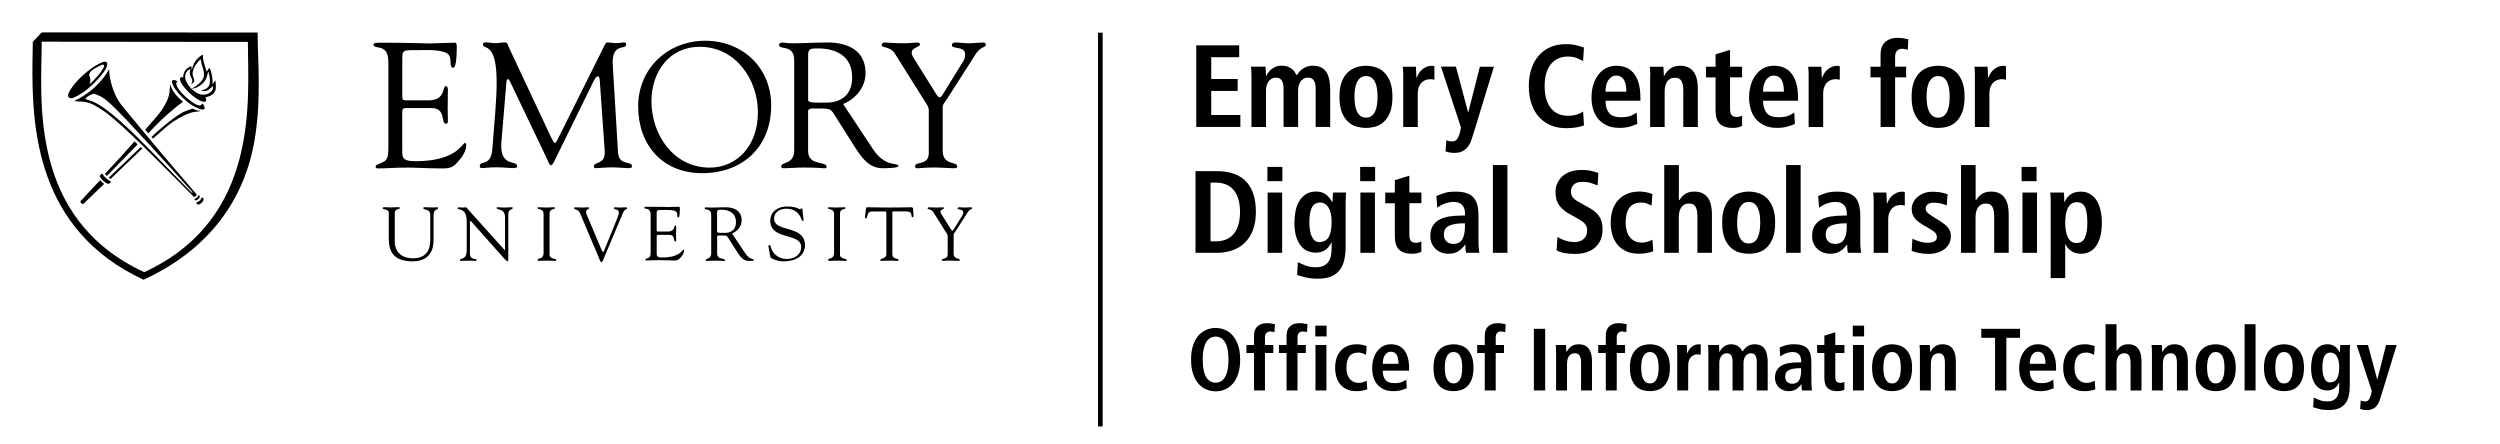 <?xml version="1.0" encoding="utf-8"?>
<!-- Generator: Adobe Illustrator 26.3.1, SVG Export Plug-In . SVG Version: 6.00 Build 0)  -->
<svg version="1.1" id="Layer_1" xmlns="http://www.w3.org/2000/svg" xmlns:xlink="http://www.w3.org/1999/xlink" x="0px" y="0px"
	 viewBox="0 0 566.2 100.62" style="enable-background:new 0 0 566.2 100.62;" xml:space="preserve">
<g>
	<g>
		<path d="M270.92,10.26h9.73v2.7h-6.33v4.93h5.99v2.7h-5.99v5.46h6.6v2.7h-9.99V10.26z"/>
		<path d="M283.43,17.33c0-0.49-0.01-0.93-0.03-1.3c-0.02-0.37-0.04-0.68-0.08-0.93h3.29c0.02,0.35,0.04,0.71,0.07,1.07
			c0.03,0.36,0.04,0.72,0.04,1.07h0.05c0.12-0.27,0.29-0.54,0.49-0.82s0.44-0.53,0.72-0.76c0.27-0.22,0.6-0.41,0.97-0.56
			c0.37-0.15,0.79-0.23,1.27-0.23c0.58,0,1.07,0.08,1.46,0.24c0.39,0.16,0.72,0.35,0.98,0.57c0.27,0.22,0.47,0.46,0.62,0.72
			c0.15,0.26,0.28,0.47,0.38,0.65c0.16-0.23,0.34-0.47,0.56-0.73s0.46-0.49,0.76-0.7c0.29-0.21,0.63-0.39,1.01-0.53
			c0.38-0.14,0.83-0.21,1.34-0.21c0.74,0,1.37,0.13,1.87,0.38c0.5,0.26,0.91,0.62,1.21,1.09c0.3,0.47,0.52,1.04,0.65,1.71
			c0.13,0.67,0.2,1.42,0.2,2.25v8.43h-3.29v-8.61c0-0.85-0.14-1.48-0.41-1.91c-0.27-0.42-0.72-0.64-1.34-0.64
			c-0.37,0-0.69,0.08-0.97,0.24c-0.27,0.16-0.5,0.37-0.69,0.64c-0.19,0.27-0.33,0.57-0.42,0.93c-0.1,0.35-0.15,0.72-0.15,1.09v8.27
			h-3.29v-8.61c0-0.85-0.14-1.48-0.41-1.91c-0.27-0.42-0.72-0.64-1.34-0.64c-0.37,0-0.69,0.08-0.97,0.24
			c-0.27,0.16-0.5,0.37-0.69,0.64c-0.19,0.27-0.33,0.57-0.42,0.93c-0.1,0.35-0.15,0.72-0.15,1.09v8.27h-3.29V17.33z"/>
		<path d="M303.36,21.92c0-1.4,0.18-2.54,0.54-3.45c0.36-0.9,0.83-1.62,1.42-2.15c0.58-0.53,1.23-0.9,1.95-1.11s1.42-0.32,2.11-0.32
			c0.69,0,1.39,0.11,2.11,0.32c0.71,0.21,1.36,0.58,1.93,1.11c0.57,0.53,1.04,1.25,1.4,2.15c0.36,0.9,0.54,2.05,0.54,3.45
			c0,1.43-0.18,2.6-0.54,3.51c-0.36,0.91-0.83,1.63-1.4,2.16c-0.58,0.53-1.22,0.89-1.93,1.09c-0.72,0.19-1.42,0.29-2.11,0.29
			c-0.69,0-1.39-0.1-2.11-0.29s-1.36-0.56-1.95-1.09s-1.06-1.25-1.42-2.16C303.54,24.52,303.36,23.35,303.36,21.92z M306.76,21.92
			c0,0.57,0.04,1.13,0.11,1.7c0.07,0.57,0.21,1.07,0.41,1.52c0.2,0.45,0.47,0.81,0.81,1.09c0.33,0.27,0.77,0.41,1.3,0.41
			c0.53,0,0.96-0.14,1.3-0.41c0.33-0.27,0.6-0.64,0.79-1.09c0.19-0.45,0.33-0.96,0.4-1.52c0.07-0.56,0.11-1.13,0.11-1.7
			s-0.04-1.13-0.11-1.7c-0.07-0.56-0.2-1.07-0.4-1.51c-0.19-0.44-0.46-0.8-0.79-1.07c-0.34-0.27-0.77-0.41-1.3-0.41
			c-0.53,0-0.96,0.14-1.3,0.41c-0.34,0.27-0.61,0.63-0.81,1.07c-0.2,0.44-0.34,0.95-0.41,1.51
			C306.79,20.79,306.76,21.35,306.76,21.92z"/>
		<path d="M317.81,17.36c0-0.42-0.01-0.83-0.03-1.22s-0.04-0.73-0.08-1.03h2.97c0.02,0.41,0.04,0.82,0.07,1.25
			c0.03,0.42,0.04,0.84,0.04,1.25h0.05c0.11-0.26,0.25-0.56,0.42-0.87c0.18-0.32,0.41-0.61,0.69-0.87c0.28-0.27,0.62-0.49,1.01-0.68
			s0.84-0.28,1.35-0.28c0.11,0,0.2,0.01,0.29,0.03s0.18,0.04,0.27,0.05v3.07c-0.32-0.09-0.63-0.13-0.93-0.13
			c-0.34,0-0.67,0.06-1.01,0.17c-0.34,0.11-0.64,0.3-0.92,0.56c-0.27,0.26-0.49,0.6-0.66,1.03c-0.17,0.43-0.25,0.97-0.25,1.6v7.47
			h-3.29V17.36z"/>
		<path d="M332.49,25.42h0.05l2.62-10.31h3.18l-4.21,13.78l-0.77,2.46c-0.14,0.48-0.32,0.91-0.54,1.31s-0.49,0.74-0.79,1.03
			c-0.31,0.29-0.68,0.52-1.1,0.69c-0.42,0.17-0.91,0.25-1.46,0.25c-0.44,0-0.84-0.04-1.19-0.11c-0.35-0.07-0.65-0.15-0.9-0.24
			l0.19-2.52c0.19,0.07,0.39,0.13,0.58,0.19c0.19,0.05,0.42,0.08,0.66,0.08c0.49,0.02,0.87-0.13,1.13-0.45s0.49-0.83,0.7-1.54
			l0.24-1.17l-4.53-13.78h3.39L332.49,25.42z"/>
		<path d="M358.74,28.36c-0.35,0.19-0.9,0.35-1.63,0.48c-0.73,0.12-1.52,0.19-2.37,0.19c-1.41,0-2.65-0.24-3.71-0.73
			c-1.06-0.49-1.94-1.15-2.65-2c-0.71-0.85-1.24-1.85-1.6-3.01c-0.36-1.16-0.54-2.42-0.54-3.78c0-1.34,0.18-2.6,0.54-3.76
			c0.36-1.17,0.89-2.17,1.59-3.02c0.7-0.85,1.57-1.51,2.62-2s2.27-0.73,3.64-0.73c0.95,0,1.79,0.09,2.5,0.28
			c0.71,0.19,1.25,0.35,1.6,0.49l-0.19,3.05c-0.35-0.18-0.81-0.39-1.36-0.64c-0.56-0.25-1.27-0.37-2.13-0.37
			c-0.71,0-1.37,0.12-2,0.37c-0.63,0.25-1.18,0.64-1.66,1.18c-0.48,0.54-0.86,1.23-1.14,2.08c-0.28,0.85-0.42,1.87-0.42,3.07
			c0,1.2,0.14,2.23,0.42,3.07c0.28,0.85,0.66,1.54,1.14,2.08c0.48,0.54,1.03,0.93,1.66,1.18c0.63,0.25,1.29,0.37,2,0.37
			c0.83,0,1.52-0.09,2.08-0.27c0.56-0.18,1.03-0.41,1.42-0.69L358.74,28.36z"/>
		<path d="M370.82,28.09c-0.35,0.14-0.87,0.32-1.56,0.54s-1.53,0.33-2.52,0.33c-1.1,0-2.04-0.19-2.83-0.56
			c-0.8-0.37-1.45-0.87-1.96-1.48c-0.51-0.62-0.89-1.34-1.14-2.17c-0.25-0.83-0.37-1.7-0.37-2.62c0-1.02,0.13-1.97,0.38-2.85
			s0.63-1.64,1.11-2.29c0.49-0.65,1.08-1.17,1.78-1.54c0.7-0.37,1.48-0.56,2.35-0.56c0.74,0,1.44,0.12,2.09,0.36
			c0.65,0.24,1.23,0.64,1.74,1.21c0.5,0.57,0.9,1.31,1.19,2.24c0.29,0.93,0.44,2.09,0.44,3.48v0.64h-7.9c0,1.17,0.26,2.08,0.78,2.74
			c0.52,0.66,1.42,0.99,2.69,0.99c1.01,0,1.78-0.12,2.32-0.36c0.54-0.24,0.96-0.47,1.26-0.7L370.82,28.09z M368.33,20.75
			c0-2.42-0.76-3.63-2.28-3.63c-0.42,0-0.79,0.11-1.1,0.32c-0.31,0.21-0.57,0.49-0.77,0.82c-0.2,0.34-0.35,0.72-0.44,1.17
			c-0.09,0.44-0.13,0.88-0.13,1.33H368.33z"/>
		<path d="M373.76,17.36c0-0.42-0.01-0.83-0.03-1.22s-0.04-0.73-0.08-1.03h3.07c0.02,0.35,0.04,0.7,0.07,1.05
			c0.03,0.34,0.04,0.69,0.04,1.05h0.05c0.12-0.21,0.28-0.45,0.46-0.72c0.18-0.27,0.42-0.52,0.7-0.76c0.28-0.24,0.62-0.44,1.02-0.6
			c0.4-0.16,0.88-0.24,1.44-0.24c0.78,0,1.42,0.13,1.93,0.4s0.92,0.63,1.23,1.1c0.31,0.47,0.53,1.01,0.66,1.62
			c0.13,0.61,0.2,1.26,0.2,1.95v8.8h-3.29v-8.19c0-1.06-0.15-1.82-0.44-2.28c-0.29-0.46-0.77-0.69-1.44-0.69
			c-0.42,0-0.79,0.08-1.09,0.25c-0.3,0.17-0.54,0.4-0.73,0.69s-0.32,0.63-0.4,1.02c-0.08,0.39-0.12,0.8-0.12,1.25v7.95h-3.29V17.36z
			"/>
		<path d="M388.53,12.3l3.29-1.01v3.82h2.73v2.41h-2.73v7.08c0,0.74,0.13,1.24,0.38,1.5c0.26,0.26,0.62,0.38,1.1,0.38
			c0.3,0,0.55-0.03,0.76-0.09c0.2-0.06,0.37-0.13,0.49-0.2v2.33c-0.25,0.12-0.55,0.23-0.91,0.32c-0.36,0.09-0.79,0.13-1.29,0.13
			c-1.22,0-2.16-0.3-2.82-0.91c-0.66-0.61-0.99-1.63-0.99-3.06v-7.47h-2.17v-2.41h2.17V12.3z"/>
		<path d="M406.51,28.09c-0.35,0.14-0.87,0.32-1.56,0.54s-1.53,0.33-2.52,0.33c-1.1,0-2.04-0.19-2.83-0.56
			c-0.8-0.37-1.45-0.87-1.96-1.48c-0.51-0.62-0.89-1.34-1.14-2.17c-0.25-0.83-0.37-1.7-0.37-2.62c0-1.02,0.13-1.97,0.38-2.85
			s0.63-1.64,1.11-2.29c0.49-0.65,1.08-1.17,1.78-1.54c0.7-0.37,1.48-0.56,2.35-0.56c0.74,0,1.44,0.12,2.09,0.36
			c0.65,0.24,1.23,0.64,1.74,1.21c0.5,0.57,0.9,1.31,1.19,2.24c0.29,0.93,0.44,2.09,0.44,3.48v0.64h-7.9c0,1.17,0.26,2.08,0.78,2.74
			c0.52,0.66,1.42,0.99,2.69,0.99c1.01,0,1.78-0.12,2.32-0.36c0.54-0.24,0.96-0.47,1.26-0.7L406.51,28.09z M404.02,20.75
			c0-2.42-0.76-3.63-2.28-3.63c-0.42,0-0.79,0.11-1.1,0.32c-0.31,0.21-0.57,0.49-0.77,0.82c-0.2,0.34-0.35,0.72-0.44,1.17
			c-0.09,0.44-0.13,0.88-0.13,1.33H404.02z"/>
		<path d="M409.63,17.36c0-0.42-0.01-0.83-0.03-1.22s-0.04-0.73-0.08-1.03h2.97c0.02,0.41,0.04,0.82,0.07,1.25
			c0.03,0.42,0.04,0.84,0.04,1.25h0.05c0.11-0.26,0.25-0.56,0.42-0.87c0.18-0.32,0.41-0.61,0.69-0.87c0.28-0.27,0.62-0.49,1.01-0.68
			c0.39-0.19,0.84-0.28,1.35-0.28c0.11,0,0.2,0.01,0.29,0.03c0.09,0.02,0.18,0.04,0.26,0.05v3.07c-0.32-0.09-0.63-0.13-0.93-0.13
			c-0.34,0-0.67,0.06-1.01,0.17c-0.33,0.11-0.64,0.3-0.91,0.56c-0.27,0.26-0.49,0.6-0.66,1.03c-0.17,0.43-0.25,0.97-0.25,1.6v7.47
			h-3.29V17.36z"/>
		<path d="M425.91,17.52h-2.28v-2.41h2.28v-2.78c0-0.49,0.06-0.97,0.19-1.42c0.12-0.45,0.34-0.85,0.65-1.19
			c0.31-0.34,0.72-0.62,1.22-0.83c0.5-0.21,1.13-0.32,1.87-0.32c0.44,0,0.87,0.04,1.27,0.11c0.41,0.07,0.77,0.14,1.09,0.21
			l-0.13,2.38c-0.2-0.05-0.4-0.1-0.61-0.15c-0.21-0.04-0.44-0.07-0.69-0.07c-0.48,0-0.86,0.15-1.14,0.46
			c-0.28,0.31-0.42,0.72-0.42,1.23v2.36h2.49v2.41h-2.49v11.24h-3.29V17.52z"/>
		<path d="M432.94,21.92c0-1.4,0.18-2.54,0.54-3.45c0.36-0.9,0.83-1.62,1.42-2.15c0.58-0.53,1.23-0.9,1.95-1.11
			c0.72-0.21,1.42-0.32,2.11-0.32c0.69,0,1.39,0.11,2.11,0.32s1.36,0.58,1.93,1.11c0.57,0.53,1.04,1.25,1.4,2.15
			c0.36,0.9,0.54,2.05,0.54,3.45c0,1.43-0.18,2.6-0.54,3.51c-0.36,0.91-0.83,1.63-1.4,2.16c-0.57,0.53-1.22,0.89-1.93,1.09
			s-1.42,0.29-2.11,0.29c-0.69,0-1.39-0.1-2.11-0.29c-0.71-0.19-1.36-0.56-1.95-1.09s-1.06-1.25-1.42-2.16
			C433.12,24.52,432.94,23.35,432.94,21.92z M436.33,21.92c0,0.57,0.04,1.13,0.11,1.7c0.07,0.57,0.21,1.07,0.41,1.52
			c0.2,0.45,0.47,0.81,0.81,1.09c0.33,0.27,0.77,0.41,1.3,0.41c0.53,0,0.96-0.14,1.3-0.41s0.6-0.64,0.79-1.09
			c0.19-0.45,0.33-0.96,0.4-1.52c0.07-0.56,0.11-1.13,0.11-1.7s-0.04-1.13-0.11-1.7c-0.07-0.56-0.2-1.07-0.4-1.51
			c-0.19-0.44-0.46-0.8-0.79-1.07s-0.77-0.41-1.3-0.41c-0.53,0-0.96,0.14-1.3,0.41c-0.34,0.27-0.61,0.63-0.81,1.07
			c-0.2,0.44-0.34,0.95-0.41,1.51C436.36,20.79,436.33,21.35,436.33,21.92z"/>
		<path d="M447.28,17.36c0-0.42-0.01-0.83-0.03-1.22s-0.04-0.73-0.08-1.03h2.97c0.02,0.41,0.04,0.82,0.07,1.25
			c0.03,0.42,0.04,0.84,0.04,1.25h0.05c0.11-0.26,0.25-0.56,0.42-0.87c0.18-0.32,0.41-0.61,0.69-0.87c0.28-0.27,0.62-0.49,1.01-0.68
			c0.39-0.19,0.84-0.28,1.35-0.28c0.11,0,0.2,0.01,0.29,0.03c0.09,0.02,0.18,0.04,0.26,0.05v3.07c-0.32-0.09-0.63-0.13-0.93-0.13
			c-0.34,0-0.67,0.06-1.01,0.17c-0.33,0.11-0.64,0.3-0.91,0.56c-0.27,0.26-0.49,0.6-0.66,1.03c-0.17,0.43-0.25,0.97-0.25,1.6v7.47
			h-3.29V17.36z"/>
		<path d="M270.76,38.76h4.82c2.92,0,5.12,0.77,6.61,2.32s2.24,3.86,2.24,6.93c0,1.55-0.22,2.91-0.66,4.07
			c-0.44,1.16-1.06,2.12-1.84,2.89c-0.79,0.77-1.72,1.34-2.8,1.72c-1.08,0.38-2.26,0.57-3.55,0.57h-4.82V38.76z M274.16,54.66h1.14
			c0.95,0,1.78-0.15,2.48-0.46c0.7-0.31,1.27-0.76,1.72-1.34c0.45-0.58,0.79-1.29,1.01-2.11s0.33-1.74,0.33-2.74
			s-0.11-1.92-0.33-2.74c-0.22-0.82-0.56-1.52-1.01-2.11c-0.45-0.58-1.02-1.03-1.72-1.34c-0.7-0.31-1.52-0.46-2.48-0.46h-1.14V54.66
			z"/>
		<path d="M287.04,37.8h3.39v3.23h-3.39V37.8z M287.09,43.61h3.29v13.65h-3.29V43.61z"/>
		<path d="M293.94,59.37c0.39,0.21,0.94,0.46,1.66,0.74c0.72,0.28,1.51,0.42,2.37,0.42c0.78,0,1.4-0.12,1.87-0.37
			c0.47-0.25,0.83-0.57,1.09-0.97s0.43-0.86,0.52-1.38c0.09-0.52,0.13-1.05,0.13-1.58v-1.3h-0.05c-0.14,0.26-0.3,0.53-0.49,0.81
			c-0.19,0.27-0.42,0.52-0.7,0.74c-0.28,0.22-0.62,0.4-1.02,0.54s-0.86,0.21-1.39,0.21c-0.48,0-0.99-0.09-1.55-0.28
			s-1.07-0.53-1.55-1.03c-0.48-0.5-0.88-1.2-1.19-2.08c-0.32-0.88-0.48-2.01-0.48-3.39c0-0.94,0.09-1.83,0.26-2.69
			c0.18-0.86,0.46-1.61,0.86-2.25c0.4-0.64,0.91-1.16,1.52-1.55c0.62-0.39,1.38-0.58,2.28-0.58c0.5,0,0.93,0.07,1.3,0.2
			s0.7,0.3,0.98,0.52c0.28,0.21,0.53,0.46,0.74,0.74c0.21,0.28,0.41,0.57,0.58,0.88h0.11c0-0.35,0.01-0.71,0.04-1.06
			s0.05-0.71,0.07-1.06h2.97c-0.04,0.35-0.06,0.71-0.08,1.07c-0.02,0.36-0.03,0.72-0.03,1.07v10.07c0,1.06-0.09,2.04-0.28,2.94
			c-0.19,0.9-0.52,1.67-0.99,2.32c-0.48,0.64-1.12,1.15-1.93,1.51c-0.81,0.36-1.85,0.54-3.1,0.54c-1.1,0-2.05-0.11-2.86-0.32
			s-1.42-0.39-1.83-0.53L293.94,59.37z M296.54,50.28c0,0.79,0.06,1.48,0.17,2.05c0.11,0.57,0.27,1.05,0.48,1.42
			s0.43,0.64,0.69,0.82c0.26,0.18,0.53,0.26,0.81,0.26c1.04,0,1.78-0.38,2.23-1.13c0.44-0.75,0.66-1.9,0.66-3.46
			c0-1.43-0.24-2.52-0.73-3.27c-0.49-0.75-1.13-1.12-1.92-1.1c-0.87,0.02-1.48,0.41-1.84,1.17
			C296.72,47.81,296.54,48.89,296.54,50.28z"/>
		<path d="M308.05,37.8h3.39v3.23h-3.39V37.8z M308.1,43.61h3.29v13.65h-3.29V43.61z"/>
		<path d="M315.9,40.8l3.29-1.01v3.82h2.73v2.41h-2.73v7.08c0,0.74,0.13,1.24,0.38,1.5s0.62,0.38,1.1,0.38
			c0.3,0,0.55-0.03,0.75-0.09c0.2-0.06,0.37-0.13,0.49-0.2v2.33c-0.25,0.12-0.55,0.23-0.91,0.32s-0.79,0.13-1.29,0.13
			c-1.22,0-2.16-0.3-2.82-0.91c-0.66-0.61-0.99-1.63-0.99-3.06v-7.47h-2.17v-2.41h2.17V40.8z"/>
		<path d="M325.31,44.4c0.46-0.21,1.03-0.43,1.72-0.66c0.69-0.23,1.55-0.34,2.6-0.34c1.06,0,1.93,0.12,2.61,0.37
			c0.68,0.25,1.21,0.61,1.59,1.09c0.38,0.48,0.65,1.06,0.8,1.74c0.15,0.68,0.22,1.44,0.22,2.29v5.96c0,0.5,0.02,0.95,0.07,1.38
			c0.04,0.42,0.08,0.77,0.12,1.03h-2.97c-0.09-0.27-0.14-0.56-0.16-0.88c-0.02-0.32-0.03-0.64-0.03-0.98h-0.05
			c-0.41,0.57-0.9,1.05-1.48,1.46s-1.36,0.61-2.33,0.61c-0.53,0-1.04-0.09-1.54-0.27c-0.49-0.18-0.93-0.44-1.3-0.78
			c-0.37-0.34-0.67-0.76-0.9-1.26c-0.23-0.49-0.34-1.06-0.34-1.7c0-0.92,0.18-1.68,0.54-2.28s0.86-1.08,1.5-1.43
			c0.64-0.35,1.39-0.6,2.27-0.73c0.87-0.13,1.83-0.2,2.88-0.2h0.66v-0.5c0-0.34-0.04-0.66-0.13-0.98c-0.09-0.32-0.23-0.6-0.44-0.83
			s-0.46-0.43-0.78-0.57c-0.32-0.14-0.72-0.21-1.19-0.21c-0.41,0-0.8,0.04-1.18,0.13c-0.38,0.09-0.73,0.2-1.06,0.33
			c-0.33,0.13-0.62,0.28-0.87,0.44c-0.26,0.16-0.46,0.3-0.62,0.42L325.31,44.4z M331.78,50.58h-0.29c-1.41,0-2.51,0.18-3.3,0.54
			c-0.79,0.36-1.18,1.04-1.18,2.03c0,0.62,0.19,1.12,0.57,1.51c0.38,0.39,0.89,0.58,1.52,0.58c0.99,0,1.68-0.34,2.08-1.03
			c0.4-0.69,0.6-1.64,0.6-2.86V50.58z"/>
		<path d="M338.11,37.38h3.29v19.88h-3.29V37.38z"/>
		<path d="M352.73,53.68c0.33,0.21,0.85,0.46,1.54,0.73c0.69,0.27,1.48,0.41,2.38,0.41c0.37,0,0.72-0.05,1.06-0.16
			c0.34-0.11,0.64-0.27,0.9-0.49c0.26-0.22,0.47-0.5,0.62-0.83c0.15-0.34,0.22-0.73,0.22-1.19c0-0.34-0.05-0.63-0.15-0.88
			c-0.1-0.25-0.25-0.48-0.45-0.69c-0.2-0.21-0.46-0.41-0.76-0.61c-0.3-0.19-0.65-0.41-1.06-0.64l-1.72-0.95
			c-0.92-0.51-1.65-1.15-2.2-1.91c-0.55-0.76-0.82-1.74-0.82-2.94c0-0.83,0.16-1.56,0.48-2.19s0.74-1.15,1.27-1.58
			c0.53-0.42,1.15-0.74,1.85-0.95s1.45-0.32,2.23-0.32c0.99,0,1.81,0.09,2.48,0.27c0.66,0.18,1.13,0.31,1.39,0.4l-0.16,2.83
			c-0.41-0.16-0.89-0.33-1.44-0.52s-1.23-0.28-2.03-0.28c-0.85,0-1.49,0.2-1.92,0.61c-0.43,0.41-0.65,0.93-0.65,1.56
			c0,0.35,0.05,0.65,0.16,0.9c0.11,0.25,0.25,0.46,0.44,0.65s0.39,0.35,0.62,0.5c0.23,0.15,0.48,0.3,0.74,0.44l1.99,1.11
			c0.55,0.3,1.02,0.61,1.42,0.93c0.4,0.32,0.73,0.67,0.99,1.05c0.27,0.38,0.46,0.81,0.6,1.3c0.13,0.49,0.2,1.06,0.2,1.71
			c0,0.94-0.16,1.75-0.48,2.45c-0.32,0.7-0.75,1.28-1.31,1.74c-0.56,0.46-1.21,0.8-1.96,1.03c-0.75,0.23-1.57,0.34-2.45,0.34
			c-1.89,0-3.3-0.27-4.21-0.82L352.73,53.68z"/>
		<path d="M374.43,56.91c-0.39,0.14-0.86,0.27-1.4,0.38c-0.55,0.12-1.16,0.17-1.83,0.17c-1.13,0-2.1-0.19-2.9-0.56
			s-1.47-0.88-1.99-1.51c-0.52-0.64-0.91-1.38-1.15-2.23c-0.25-0.85-0.37-1.76-0.37-2.73s0.13-1.89,0.38-2.74
			c0.26-0.86,0.65-1.6,1.19-2.24s1.22-1.14,2.05-1.51c0.83-0.37,1.82-0.56,2.97-0.56c0.51,0,1.04,0.06,1.59,0.19
			c0.55,0.12,0.97,0.25,1.27,0.37l-0.19,2.6c-0.3-0.14-0.64-0.29-1.03-0.44c-0.39-0.15-0.81-0.23-1.27-0.23
			c-1.25,0-2.16,0.4-2.73,1.19c-0.57,0.79-0.85,1.93-0.85,3.39c0,0.64,0.08,1.23,0.23,1.78c0.15,0.55,0.38,1.02,0.69,1.43
			c0.31,0.41,0.7,0.72,1.17,0.95c0.47,0.23,1.02,0.34,1.66,0.34c0.41,0,0.84-0.08,1.3-0.23c0.46-0.15,0.8-0.29,1.03-0.44
			L374.43,56.91z"/>
		<path d="M376.94,37.38h3.29v7.98h0.08c0.14-0.21,0.3-0.43,0.49-0.66c0.19-0.23,0.41-0.44,0.66-0.64s0.57-0.35,0.93-0.48
			c0.36-0.12,0.8-0.19,1.31-0.19c0.78,0,1.42,0.13,1.93,0.4c0.51,0.26,0.92,0.63,1.23,1.1c0.31,0.47,0.53,1.01,0.66,1.62
			c0.13,0.61,0.2,1.26,0.2,1.95v8.8h-3.29v-8.19c0-1.06-0.15-1.82-0.44-2.28c-0.29-0.46-0.77-0.69-1.44-0.69
			c-0.42,0-0.79,0.08-1.09,0.25c-0.3,0.17-0.54,0.4-0.73,0.69c-0.19,0.29-0.32,0.63-0.4,1.02c-0.08,0.39-0.12,0.8-0.12,1.25v7.95
			h-3.29V37.38z"/>
		<path d="M390.04,50.42c0-1.4,0.18-2.54,0.54-3.45s0.83-1.62,1.42-2.15s1.23-0.9,1.95-1.11c0.72-0.21,1.42-0.32,2.11-0.32
			c0.69,0,1.39,0.11,2.11,0.32s1.36,0.58,1.93,1.11c0.57,0.53,1.04,1.25,1.4,2.15s0.54,2.05,0.54,3.45c0,1.43-0.18,2.6-0.54,3.51
			c-0.36,0.91-0.83,1.63-1.4,2.16c-0.57,0.53-1.22,0.89-1.93,1.09s-1.42,0.29-2.11,0.29c-0.69,0-1.39-0.1-2.11-0.29
			c-0.71-0.19-1.36-0.56-1.95-1.09c-0.58-0.53-1.06-1.25-1.42-2.16C390.22,53.02,390.04,51.85,390.04,50.42z M393.43,50.42
			c0,0.57,0.04,1.13,0.11,1.7c0.07,0.57,0.21,1.07,0.41,1.52c0.2,0.45,0.47,0.81,0.81,1.09c0.33,0.27,0.77,0.41,1.3,0.41
			c0.53,0,0.96-0.14,1.3-0.41c0.34-0.27,0.6-0.64,0.79-1.09c0.19-0.45,0.33-0.96,0.4-1.52c0.07-0.56,0.11-1.13,0.11-1.7
			s-0.04-1.13-0.11-1.7s-0.2-1.07-0.4-1.51c-0.19-0.44-0.46-0.8-0.79-1.07c-0.34-0.27-0.77-0.41-1.3-0.41
			c-0.53,0-0.96,0.14-1.3,0.41c-0.34,0.27-0.61,0.63-0.81,1.07c-0.2,0.44-0.34,0.95-0.41,1.51
			C393.47,49.29,393.43,49.85,393.43,50.42z"/>
		<path d="M404.52,37.38h3.29v19.88h-3.29V37.38z"/>
		<path d="M411.78,44.4c0.46-0.21,1.03-0.43,1.72-0.66c0.69-0.23,1.55-0.34,2.6-0.34c1.06,0,1.93,0.12,2.61,0.37
			c0.68,0.25,1.21,0.61,1.59,1.09c0.38,0.48,0.64,1.06,0.79,1.74c0.15,0.68,0.23,1.44,0.23,2.29v5.96c0,0.5,0.02,0.95,0.07,1.38
			c0.04,0.42,0.08,0.77,0.12,1.03h-2.97c-0.09-0.27-0.14-0.56-0.16-0.88c-0.02-0.32-0.03-0.64-0.03-0.98h-0.05
			c-0.41,0.57-0.9,1.05-1.48,1.46s-1.36,0.61-2.33,0.61c-0.53,0-1.04-0.09-1.54-0.27c-0.5-0.18-0.93-0.44-1.3-0.78
			s-0.67-0.76-0.9-1.26c-0.23-0.49-0.34-1.06-0.34-1.7c0-0.92,0.18-1.68,0.54-2.28s0.86-1.08,1.5-1.43c0.64-0.35,1.39-0.6,2.27-0.73
			c0.87-0.13,1.83-0.2,2.88-0.2h0.66v-0.5c0-0.34-0.04-0.66-0.13-0.98c-0.09-0.32-0.23-0.6-0.44-0.83s-0.46-0.43-0.78-0.57
			c-0.32-0.14-0.71-0.21-1.19-0.21c-0.41,0-0.8,0.04-1.18,0.13c-0.38,0.09-0.73,0.2-1.06,0.33c-0.33,0.13-0.62,0.28-0.87,0.44
			c-0.26,0.16-0.46,0.3-0.62,0.42L411.78,44.4z M418.25,50.58h-0.29c-1.41,0-2.51,0.18-3.3,0.54s-1.18,1.04-1.18,2.03
			c0,0.62,0.19,1.12,0.57,1.51c0.38,0.39,0.89,0.58,1.52,0.58c0.99,0,1.68-0.34,2.08-1.03c0.4-0.69,0.6-1.64,0.6-2.86V50.58z"/>
		<path d="M424.36,45.86c0-0.42-0.01-0.83-0.03-1.22s-0.04-0.73-0.08-1.03h2.97c0.02,0.41,0.04,0.82,0.07,1.25s0.04,0.84,0.04,1.25
			h0.05c0.11-0.26,0.25-0.56,0.42-0.87c0.18-0.32,0.41-0.61,0.69-0.87c0.28-0.27,0.62-0.49,1.01-0.68c0.39-0.19,0.84-0.28,1.35-0.28
			c0.11,0,0.2,0.01,0.29,0.03c0.09,0.02,0.18,0.04,0.26,0.05v3.07c-0.32-0.09-0.63-0.13-0.93-0.13c-0.34,0-0.67,0.06-1.01,0.17
			c-0.33,0.11-0.64,0.3-0.91,0.56c-0.27,0.26-0.49,0.6-0.66,1.03s-0.25,0.97-0.25,1.6v7.47h-3.29V45.86z"/>
		<path d="M433.12,54.07c0.12,0.05,0.3,0.13,0.53,0.23c0.23,0.1,0.5,0.2,0.8,0.3c0.3,0.11,0.63,0.19,0.98,0.27
			c0.35,0.07,0.72,0.11,1.11,0.11c0.6,0,1.1-0.09,1.51-0.28s0.61-0.54,0.61-1.07c0-0.26-0.09-0.53-0.28-0.79s-0.58-0.57-1.18-0.93
			l-1.35-0.79c-0.35-0.21-0.7-0.43-1.03-0.65c-0.33-0.22-0.64-0.48-0.93-0.77c-0.28-0.29-0.51-0.64-0.68-1.03
			c-0.17-0.4-0.25-0.86-0.25-1.39c0-0.48,0.11-0.94,0.33-1.4c0.22-0.46,0.53-0.87,0.94-1.23c0.41-0.36,0.9-0.66,1.48-0.89
			c0.58-0.23,1.24-0.34,1.96-0.34c0.88,0,1.63,0.08,2.25,0.24c0.62,0.16,1.01,0.26,1.17,0.32l-0.19,2.54
			c-0.41-0.16-0.84-0.3-1.3-0.42c-0.46-0.12-0.99-0.19-1.59-0.19c-0.67,0-1.15,0.12-1.44,0.36c-0.29,0.24-0.44,0.56-0.44,0.97
			c0,0.37,0.14,0.68,0.41,0.93c0.27,0.25,0.65,0.52,1.13,0.82l1.62,1.03c0.42,0.27,0.79,0.52,1.11,0.77
			c0.32,0.25,0.58,0.5,0.79,0.77c0.21,0.27,0.37,0.55,0.48,0.86c0.11,0.31,0.16,0.66,0.16,1.05c0,0.64-0.13,1.2-0.38,1.7
			c-0.26,0.5-0.61,0.91-1.06,1.26c-0.45,0.34-0.99,0.61-1.6,0.79c-0.62,0.19-1.3,0.28-2.04,0.28c-0.85,0-1.6-0.08-2.27-0.23
			c-0.66-0.15-1.17-0.3-1.52-0.44L433.12,54.07z"/>
		<path d="M444.15,37.38h3.29v7.98h0.08c0.14-0.21,0.3-0.43,0.49-0.66c0.19-0.23,0.41-0.44,0.66-0.64s0.57-0.35,0.93-0.48
			c0.36-0.12,0.8-0.19,1.31-0.19c0.78,0,1.42,0.13,1.93,0.4c0.51,0.26,0.92,0.63,1.23,1.1c0.31,0.47,0.53,1.01,0.66,1.62
			c0.13,0.61,0.2,1.26,0.2,1.95v8.8h-3.29v-8.19c0-1.06-0.15-1.82-0.44-2.28c-0.29-0.46-0.77-0.69-1.44-0.69
			c-0.42,0-0.79,0.08-1.09,0.25c-0.3,0.17-0.54,0.4-0.73,0.69c-0.19,0.29-0.32,0.63-0.4,1.02c-0.08,0.39-0.12,0.8-0.12,1.25v7.95
			h-3.29V37.38z"/>
		<path d="M457.85,37.8h3.39v3.23h-3.39V37.8z M458.05,43.61h3.29v13.65h-3.29V43.61z"/>
		<path d="M464.45,45.94c0-0.5-0.01-0.95-0.03-1.35s-0.04-0.73-0.08-0.98h3.07c0.04,0.19,0.06,0.48,0.08,0.86
			c0.02,0.38,0.03,0.8,0.03,1.26h0.08c0.12-0.28,0.29-0.57,0.49-0.85c0.2-0.28,0.45-0.53,0.73-0.75s0.62-0.4,1.02-0.53
			s0.86-0.2,1.39-0.2c0.85,0,1.58,0.19,2.19,0.57c0.61,0.38,1.1,0.89,1.48,1.52c0.38,0.64,0.66,1.38,0.85,2.23
			c0.19,0.85,0.28,1.75,0.28,2.7c0,2.24-0.42,3.98-1.25,5.21c-0.83,1.23-1.99,1.84-3.47,1.84c-0.5,0-0.93-0.06-1.31-0.19
			s-0.72-0.29-1.01-0.5c-0.29-0.21-0.54-0.45-0.73-0.7c-0.19-0.26-0.35-0.52-0.48-0.78h-0.05v7.68h-3.29V45.94z M467.73,50.47
			c0,0.67,0.05,1.29,0.15,1.84c0.1,0.56,0.25,1.04,0.45,1.44s0.46,0.72,0.78,0.95c0.32,0.23,0.71,0.34,1.17,0.34
			c0.92,0,1.56-0.41,1.92-1.23c0.36-0.82,0.54-1.91,0.54-3.27c0-1.59-0.16-2.78-0.49-3.56s-0.97-1.18-1.92-1.18
			c-0.48,0-0.88,0.12-1.22,0.37c-0.34,0.25-0.61,0.58-0.81,1.01s-0.35,0.92-0.44,1.48C467.78,49.23,467.73,49.83,467.73,50.47z"/>
	</g>
	<g>
		<polygon points="248.68,96.58 248.68,7.4 249.73,7.4 249.73,96.58 248.68,96.58 		"/>
		<g>
			<g>
				<g>
					<g>
						<path d="M89.39,54.5c0,2.75,1.78,4,4.1,4c3.23,0,3.96-2.13,3.96-4.16v-5.56c0-1.74-1.59-1.03-1.59-1.68
							c0-0.08,0.12-0.17,0.17-0.17c0.67,0,1.34,0.06,2.01,0.06c0.33,0,0.63-0.06,0.95-0.06c0.09,0,0.22,0.08,0.22,0.19
							c0,0.47-1.02,0.1-1.02,1.67v5.32c0,0.84,0.21,5.08-4.78,5.08c-4.51,0-5.36-2.52-5.36-5.17v-5.79c0-1.01-1.39-0.6-1.39-1.14
							c0-0.12,0.29-0.17,0.38-0.17c0.45,0,0.88,0.06,1.34,0.06c0.55,0,1.1-0.06,1.63-0.06c0.09,0,0.55-0.04,0.55,0.17
							c0,0.47-1.15,0-1.15,1.23V54.5z"/>
						<path d="M105.71,50.33c0-3.57-2.08-2.57-2.08-3.21c0-0.1,0.17-0.17,0.26-0.17c0.27,0,0.53,0.06,0.81,0.06
							c0.26,0,0.53-0.06,0.79-0.06c0.19,0,0.34,0.27,0.44,0.39l8.2,9.12c0.1,0.12,0.17,0.19,0.2,0.19c0.04,0,0.05-0.05,0.05-0.19
							v-7.18c0-2.25-1.91-1.6-1.91-2.17c0-0.12,0.09-0.17,0.19-0.17c0.52,0,1.01,0.06,1.57,0.06c0.58,0,1.32-0.06,1.73-0.06
							c0.1,0,0.17,0.05,0.17,0.15c0,0.45-1.01,0.14-1.01,1.39v9.95c0,0.5-0.02,0.74-0.16,0.74c-0.12,0-0.29-0.09-0.65-0.48
							l-7.4-8.32c-0.03-0.04-0.24-0.33-0.36-0.33c-0.07,0-0.12,0.05-0.12,0.4v7.02c0,1.54,1.51,0.95,1.51,1.41
							c0,0.08-0.02,0.22-0.19,0.22c-0.41,0-0.89-0.06-1.73-0.06c-0.6,0-1.49,0.06-1.61,0.06c-0.21,0-0.22-0.11-0.22-0.19
							c0-0.6,1.51,0.16,1.51-2.25V50.33z"/>
						<path d="M123.1,48.42c-0.01-1.25-1.39-0.91-1.39-1.29c0-0.16,0.03-0.19,0.17-0.19c0.64,0,1.25,0.06,1.89,0.06
							c0.53,0,1.06-0.06,1.6-0.06c0.28,0,0.33,0.03,0.33,0.17c0,0.41-1.24,0.02-1.24,1.31v9.21c0,1.17,1.53,0.77,1.53,1.29
							c0,0.12-0.05,0.17-0.34,0.17c-0.4,0-1.14-0.06-1.87-0.06c-1.05,0-1.41,0.06-1.65,0.06c-0.31,0-0.36-0.09-0.36-0.26
							c0-0.5,1.34,0.07,1.34-1.63V48.42z"/>
						<path d="M131.36,48.28c-0.43-1.03-1.33-0.71-1.33-1.09c0-0.16,0.09-0.24,0.24-0.24c0.53,0,1.07,0.05,1.58,0.05
							c0.47,0,1.11-0.05,1.36-0.05c0.1,0,0.24,0.07,0.24,0.17c0.02,0.24-0.71,0.26-0.71,0.88c0,0.24,0.09,0.51,0.15,0.67l3.01,7.08
							c0.37,0.91,0.5,1.3,0.69,1.3c0.17,0,0.22-0.27,0.31-0.48l2.99-7.37c0.1-0.26,0.31-0.81,0.24-1.17c0-0.79-1.1-0.46-1.1-0.86
							c0-0.17,0.09-0.22,0.26-0.22c0.38,0,0.76,0.05,1.13,0.05c0.83,0,1.08-0.05,1.32-0.05c0.19,0,0.29,0.07,0.29,0.22
							c0,0.38-0.48-0.05-0.96,1.1l-4.27,10.12c-0.19,0.43-0.31,1-0.57,1c-0.27,0-0.48-0.72-0.63-1.08L131.36,48.28z"/>
						<path d="M162.41,48.14c0-0.67,0.37-0.64,0.98-0.64c1.69,0,3.29,0.71,3.29,2.8c0,2.13-1.66,2.44-2.4,2.44
							c-0.81,0-1.88,0.08-1.88-0.24V48.14z M165.8,52.88c1.21-0.48,2.17-1.63,2.17-2.97c0-3.31-3.8-2.96-4.07-2.96
							c-0.9,0-1.88,0.06-2.87,0.06c-0.88,0-0.79-0.06-1.1-0.06c-0.21,0-0.34,0.1-0.34,0.2c0,0.58,1.48-0.12,1.48,1.53v8.73
							c0,1.31-1.25,1.06-1.25,1.5c0,0.1,0.07,0.19,0.17,0.19c0.65,0,1.31-0.06,1.96-0.06c1.43,0,1.82,0.06,1.97,0.06
							c0.14,0,0.29,0.03,0.29-0.14c0-0.59-1.79-0.05-1.79-1.53v-3.62c0-0.18-0.1-0.48,0.45-0.48c1.93,0,1.67-0.05,2.29,0.91l1.91,3
							c0.65,0.98,1.32,1.86,2.58,1.86c0.15,0,1.12,0,1.12-0.21c0-0.42-0.84,0.22-2.08-1.67L165.8,52.88z"/>
						<path d="M174.07,56.04c-0.07-0.34,0.02-0.54,0.19-0.54c0.25,0,0.25,0.21,0.34,0.57c0.2,0.79,1.23,2.58,3.6,2.58
							c1.65,0,3.25-0.91,3.25-2.71c0-3.31-7-1.46-7-5.94c0-2.18,1.83-3.24,3.82-3.24c2.09,0,2.66,0.62,2.9,0.62
							c0.16,0,0.19-0.19,0.36-0.19c0.1,0,0.19,0.05,0.21,0.24l0.25,2.33c0.02,0.14-0.02,0.26-0.19,0.26c-0.19,0-0.31-0.36-0.36-0.52
							c-0.52-1.47-1.78-2.23-3.3-2.23c-1.37,0-2.82,0.65-2.82,2.23c0,3.23,7,1.34,7,6.08c0,1.44-1,3.61-4.93,3.61
							c-1.28,0-2.84-0.64-2.91-0.95L174.07,56.04z"/>
						<path d="M188.89,48.42c-0.02-1.25-1.39-0.91-1.39-1.29c0-0.16,0.04-0.19,0.17-0.19c0.63,0,1.25,0.06,1.88,0.06
							c0.53,0,1.07-0.06,1.6-0.06c0.28,0,0.33,0.03,0.33,0.17c0,0.41-1.24,0.02-1.24,1.31v9.21c0,1.17,1.53,0.77,1.53,1.29
							c0,0.12-0.05,0.17-0.34,0.17c-0.4,0-1.13-0.06-1.87-0.06c-1.05,0-1.41,0.06-1.64,0.06c-0.31,0-0.36-0.09-0.36-0.26
							c0-0.5,1.34,0.07,1.34-1.63V48.42z"/>
						<path d="M200.74,48.68c0-0.12,0.07-0.77-0.17-0.79h-2.8c-1.07,0-1.1,0.25-1.41,1.2c-0.05,0.17-0.06,0.39-0.29,0.39
							c-0.1,0-0.18-0.12-0.18-0.21l0.19-1.66c0.02-0.21,0-0.67,0.31-0.67c1.34,0,2.67,0.06,4.88,0.06c3.11,0,4.69-0.06,5.03-0.06
							c0.4,0,0.49,0.1,0.51,0.49l0.08,1.37c0.02,0.17,0.04,0.38-0.19,0.38c-0.64,0,0.3-1.3-1.46-1.3h-2.46
							c-0.77,0-0.68-0.07-0.68,0.84v8.75c0,1.44,1.39,0.88,1.39,1.41c0,0.05,0.02,0.21-0.16,0.21c-0.41,0-0.89-0.06-1.39-0.06
							c-1.92,0-2.25,0.06-2.35,0.06c-0.16,0-0.21-0.05-0.21-0.22c0-0.41,1.36-0.24,1.36-1.27V48.68z"/>
						<path d="M211.37,48.03c-0.45-0.74-1.29-0.53-1.29-0.82c0-0.12,0.1-0.26,0.22-0.26c0.46,0,0.79,0.05,1.96,0.05
							c0.57,0,1.03-0.05,1.21-0.05c0.12,0,0.32,0.02,0.32,0.17c0,0.29-0.8,0.31-0.8,0.81c0,0.27,0.2,0.55,0.3,0.7l2.08,3.31
							c0.14,0.21,0.24,0.31,0.34,0.31c0.09,0,0.19-0.12,0.32-0.35l1.77-2.86c0.12-0.19,0.36-0.48,0.36-0.94
							c0-0.84-1.29-0.48-1.29-0.89c0-0.22,0.17-0.26,0.37-0.26c0.41,0,0.84,0.05,1.25,0.05c0.5,0,0.99-0.05,1.49-0.05
							c0.1,0,0.19,0.12,0.19,0.2c0,0.19-0.29,0.26-0.41,0.33c-0.46,0.27-0.69,0.75-0.96,1.18l-2.4,3.74
							c-0.28,0.43-0.42,0.52-0.42,0.77v4.2c0,1.49,1.41,1.01,1.41,1.54c0,0.16-0.15,0.17-0.39,0.17c-0.26,0-1.25-0.06-1.89-0.06
							c-0.78,0-1.39,0.06-1.54,0.06c-0.16,0-0.26-0.02-0.26-0.21c0-0.48,1.32-0.03,1.32-1.25v-4.15c0-0.33-0.26-0.67-0.4-0.87
							L211.37,48.03z"/>
						<path d="M148.73,51.85c0,0.59-0.04,0.59,0.65,0.59h1.85c1.78,0,1.32-1.38,1.73-1.38c0.13,0,0.18,0.19,0.18,0.33
							c0,0.6-0.03,1.19-0.03,1.74c0,0.45,0.03,0.89,0.03,1.35c0,0.15-0.07,0.22-0.18,0.22c-0.52,0,0.05-1.51-1.38-1.51h-2.54
							c-0.36,0-0.31,0.29-0.31,0.55v3.15c0,1.01-0.14,1.42,1.3,1.42c3.95,0,4.53-1.77,4.76-1.77c0.12,0,0.14,0.17,0.14,0.21
							c0,0.61-0.45,1.21-0.86,1.66c-0.55,0.61-0.93,0.58-1.67,0.58c-1.3,0-2.6-0.1-3.91-0.06c-0.69,0.02-1.41,0.06-2.1,0.06
							c-0.15,0-0.26-0.03-0.26-0.17c0.03-0.2,0.21-0.17,0.75-0.44c0.45-0.2,0.48-0.69,0.48-1.49v-7.84c0-0.78,0-1.61-0.93-1.75
							c-0.14-0.03-0.52-0.07-0.52-0.26c0-0.14,0.1-0.21,0.61-0.21c3.23,0,4.13,0.05,4.85,0.05c0.35,0,1.91-0.05,2.44-0.05
							c0.14,0,0.17,0.17,0.17,0.38c0,1.91-0.24,2.05-0.34,2.05c-0.41,0-0.14-0.82-0.41-1.22c-0.44-0.59-2.22-0.48-2.9-0.48
							c-1.65,0-1.61-0.07-1.61,1.08V51.85z"/>
					</g>
				</g>
			</g>
		</g>
		<g>
			<path d="M158.48,10.6c8.08,0,13.17,7.33,13.17,14.86c0,7.66-4.85,12.5-10.9,12.5c-8.2,0-13.21-7.41-13.21-15.07
				C147.55,16.35,151.52,10.6,158.48,10.6z M159.02,39.22c9.23,0,15.64-6.01,15.64-15.33c0-8.57-6.49-14.66-14.94-14.66
				c-8.49,0-15.19,6.26-15.19,14.87C144.54,32.83,150.03,39.22,159.02,39.22z"/>
			<path d="M183.02,12.46c0-1.57,0.84-1.49,2.29-1.49c3.95,0,7.69,1.65,7.69,6.55c0,4.98-3.86,5.71-5.59,5.71
				c-1.89,0-4.38,0.2-4.38-0.56V12.46z M190.95,23.55c2.83-1.12,5.08-3.81,5.08-6.95c0-7.76-8.9-6.96-9.55-6.96
				c-2.1,0-4.38,0.16-6.69,0.16c-2.05,0-1.85-0.16-2.57-0.16c-0.48,0-0.8,0.24-0.8,0.48c0,1.37,3.45-0.28,3.45,3.58v20.45
				c0,3.06-2.94,2.49-2.94,3.51c0,0.24,0.17,0.44,0.4,0.44c1.53,0,3.05-0.16,4.57-0.16c3.34,0,4.26,0.16,4.62,0.16
				c0.32,0,0.68,0.08,0.68-0.32c0-1.37-4.18-0.12-4.18-3.59V25.7c0-0.4-0.24-1.13,1.04-1.13c4.51,0,3.91-0.12,5.36,2.13l4.47,7.05
				c1.53,2.29,3.1,4.35,6.03,4.35c0.37,0,3.55,0,3.55-0.48c0-0.97-2.9,0.52-5.8-3.91L190.95,23.55z"/>
			<path d="M202.69,12.17c-1.04-1.73-3.01-1.25-3.01-1.93c0-0.28,0.24-0.61,0.53-0.61c1.08,0,1.84,0.17,4.58,0.17
				c1.32,0,2.41-0.17,2.81-0.17c0.28,0,0.76,0.04,0.76,0.4c0,0.68-1.88,0.72-1.88,1.89c0,0.64,0.48,1.29,0.72,1.65l4.85,7.77
				c0.32,0.48,0.56,0.72,0.8,0.72c0.19,0,0.43-0.28,0.75-0.8l4.14-6.72c0.28-0.44,0.85-1.13,0.85-2.21c0-1.97-3.01-1.13-3.01-2.09
				c0-0.52,0.39-0.61,0.84-0.61c0.96,0,1.97,0.17,2.93,0.17c1.16,0,2.33-0.17,3.49-0.17c0.24,0,0.45,0.29,0.45,0.48
				c0,0.45-0.68,0.6-0.96,0.77c-1.08,0.64-1.6,1.77-2.25,2.78l-5.62,8.77c-0.64,1-0.96,1.21-0.96,1.81v9.85c0,3.5,3.3,2.37,3.3,3.62
				c0,0.36-0.37,0.4-0.92,0.4c-0.61,0-2.94-0.18-4.41-0.18c-1.8,0-3.25,0.18-3.61,0.18c-0.36,0-0.6-0.04-0.6-0.48
				c0-1.13,3.09-0.08,3.09-2.94v-9.73c0-0.76-0.6-1.57-0.92-2.05L202.69,12.17z"/>
			<path d="M139.96,34.39c0.2,3.37,3.17,1.89,3.17,3.29c0,0.4-0.53,0.4-0.96,0.4c-0.77,0-2.17-0.18-3.77-0.18
				c-1.24,0-2.53,0.18-3.48,0.18c-0.36,0-0.44-0.2-0.44-0.36c0-1.21,2.53-0.32,2.49-3.29l-1.09-15.58c0-1.01-0.2-1.57-0.44-1.57
				c-0.29,0-0.65,0.36-1.05,1.21l-8.32,16.94c-0.2,0.36-0.84,2.01-1.25,2.01c-0.4,0-0.68-0.88-0.8-1.17l-8.56-17.91
				c-0.13-0.32-0.33-0.44-0.49-0.44c-0.12,0-0.24,0.2-0.27,0.6l-1.18,14.09c-0.2,5.34,3.61,3.57,3.61,5.02
				c0,0.4-0.44,0.44-1.01,0.44c-0.52,0-2.33-0.18-3.51-0.18c-2.09,0-2.77,0.18-3.55,0.18c-0.29,0-0.4-0.2-0.4-0.48
				c0-1.37,2.57,0.28,2.85-3.9c0.49-6.56,0.97-10.82,0.97-15.08c0-9.45-3.11-7.2-3.11-8.57c0-0.36,0.32-0.44,0.68-0.44
				c0.72,0,1.44,0.18,2.21,0.18c0.72,0,1.44-0.18,2.14-0.18c0.57,0,0.64,0.68,0.85,1.13l9.59,20.43c0.45,0.84,0.6,1.21,0.89,1.21
				c0.2,0,0.6-0.84,1.25-2.17l9.59-19.23c0.23-0.44,0.55-1.41,1.03-1.37c0.4,0,1.68,0.18,1.88,0.18c0.93,0,1.29-0.18,1.93-0.18
				c0.24,0,0.4,0.24,0.4,0.48c0,1.29-3.22-0.44-3.05,4.35L139.96,34.39z"/>
			<path d="M91.11,21.36c0,1.37-0.08,1.37,1.52,1.37h4.33c4.16,0,3.09-3.22,4.04-3.22c0.32,0,0.44,0.44,0.44,0.76
				c0,1.41-0.05,2.78-0.05,4.05c0,1.05,0.05,2.09,0.05,3.18c0,0.36-0.16,0.52-0.44,0.52c-1.24,0,0.12-3.54-3.24-3.54h-5.94
				c-0.84,0-0.72,0.69-0.72,1.29v7.4c0,2.37-0.32,3.34,3.05,3.34c9.25,0,10.61-4.14,11.13-4.14c0.28,0,0.32,0.4,0.32,0.48
				c0,1.45-1.04,2.86-2,3.91c-1.29,1.46-2.17,1.38-3.92,1.38c-3.05,0-6.09-0.25-9.14-0.17c-1.6,0.04-3.28,0.17-4.88,0.17
				c-0.36,0-0.6-0.08-0.6-0.41c0.08-0.49,0.48-0.41,1.77-1.06c1.04-0.48,1.13-1.61,1.13-3.5V14.84c0-1.81,0-3.75-2.17-4.07
				c-0.32-0.08-1.2-0.16-1.2-0.62c0-0.32,0.24-0.48,1.4-0.48c7.56,0,9.65,0.17,11.34,0.17c0.8,0,4.48-0.17,5.72-0.17
				c0.32,0,0.4,0.4,0.4,0.88c0,4.47-0.56,4.79-0.8,4.79c-0.97,0-0.32-1.93-0.97-2.86c-1.03-1.37-5.2-1.13-6.8-1.13
				c-3.85,0-3.77-0.16-3.77,2.54V21.36z"/>
		</g>
		<g>
			<g>
				<path d="M32.66,61.64C6.27,49.44,9.43,22.18,9.45,9.44l46.69,0.05C56.13,22.23,59.06,49.49,32.66,61.64z M9.44,7.34L7.43,9.46
					c-0.02,1.52-0.06,3.44-0.07,4.38C7.17,28.81,8.18,52.09,32.54,63.36c12.89-5.97,22.64-16.23,25.2-32.14
					c1.49-9.21,0.6-17.97,0.61-23.85L9.44,7.34z"/>
			</g>
			<g>
				<path d="M22.68,40.8c-1.87,2-3.72,3.98-4.34,4.64c-0.14,0.15-0.16,0.31-0.07,0.41c0.13,0.14,0.3,0.32,0.37,0.33
					c0.12,0.03,0.2,0.08,0.4-0.14c0.08-0.09,2.14-2.08,4.57-4.42c0,0-0.24-0.12-0.46-0.31C22.93,41.12,22.68,40.8,22.68,40.8z"/>
				<g>
					<path d="M23.93,40.27c0.48,0.46,1.25,0.91,1.25,0.91l-0.43,0.41c-0.16,0.18-0.76-0.1-1.35-0.62c-0.58-0.52-0.92-1.09-0.76-1.26
						l0.48-0.43C23.13,39.28,23.46,39.81,23.93,40.27z"/>
				</g>
				<g>
					<g>
						<g>
							<path d="M45.26,45.42c0.38-0.39,0.4-0.74,0.4-0.74l0.42,0.21c0.12,0.13,0.02,0.62-0.37,1.01c-0.39,0.38-0.92,0.51-1.05,0.38
								l-0.22-0.45C44.44,45.81,44.86,45.82,45.26,45.42z"/>
						</g>
					</g>
					<g>
						<g>
							<path d="M44.62,44.73c0.25-0.23,0.34-0.53,0.34-0.53l0.27,0.19c0.09,0.1,0.01,0.41-0.28,0.68c-0.29,0.28-0.68,0.38-0.77,0.28
								l-0.16-0.3C44.03,45.05,44.37,44.96,44.62,44.73z"/>
						</g>
					</g>
				</g>
			</g>
			<g>
				<path d="M45.92,23.42l-0.5,0.44c-0.68,0.26-2.22-0.92-3.44-1.98c-0.81-0.71-2.44-2.51-1.98-3.23l0.2-0.21
					c-0.15-0.09-0.27-0.16-0.37-0.21c-0.14-0.07-0.32-0.12-0.52-0.1c-0.19,0.02-0.35,0.1-0.36,0.26c-0.04,0.33,0.15,0.75,0.41,1.26
					c0.26,0.51,1.27,1.98,3.31,3.61c0.93,0.74,2,1.2,2.77,1.48c0.14,0.05,0.62,0.15,0.83-0.06c0.21-0.21-0.02-0.59-0.19-0.95
					C46.06,23.63,46,23.53,45.92,23.42z"/>
			</g>
			<path d="M44.94,18.71"/>
			<path d="M43.94,18.26"/>
			<path d="M24.75,15.81c0,0.15,0,0.32,0,0.5c0,0.49,0.45,4.59,2.82,7.55c2.04,2.55,8.21,9.9,9.19,11.07
				c0.92,1.09,6.97,8.17,7.73,9.06c0.03,0.04,0.07,0.08,0.08,0.1c0,0.01-0.08,0.19-0.26,0.34c-0.19,0.15-0.4,0.17-0.4,0.17
				c-0.02-0.02-0.16-0.16-0.18-0.19c-0.22-0.26-10.67-10.71-11.69-11.69c-1.02-0.98-6.4-6.19-8.62-7.62
				c-1.92-1.23-2.79-1.92-4.91-2.09c0,0-1.5-0.05-1.6-0.13c-0.02-0.01,0.01-0.08,0.04-0.09c0.93-0.38,2.96-1.56,4.56-3.09
				c2.25-2.13,2.96-3.63,3.08-3.86C24.62,15.77,24.75,15.76,24.75,15.81z M26.22,24.66c-2.17-2.16-3-2.66-3.98-3.08
				c-0.51-0.22-1.01-0.38-1.16-0.33c-0.43,0.16-1.07,0.44-1.46,0.79c-0.29,0.26-0.26,0.38-0.1,0.46c0.16,0.08,1.26,0.32,2.26,0.86
				c1.76,0.94,5.06,3.24,12.27,10.68c3.66,3.78,9.42,9.64,9.42,9.64l0.15-0.12c0,0-8.38-9.4-14.92-16.35
				C27.77,26.23,26.95,25.39,26.22,24.66z"/>
			<path d="M45.75,23.33"/>
			<path d="M19.77,20.2c-0.96,0.8-2.15,1.54-3.2,1.96c-0.66,0.27-1.6-0.03-0.93-1.31c0.2-0.39,0.5-0.87,0.9-1.4
				c1.26-1.67,3.51-3.73,5.69-4.91c0.66-0.36,1.27-0.59,1.55-0.57c0.54,0.03,0.57,0.49,0.47,0.92
				C24.03,15.83,22.45,17.95,19.77,20.2z M20.44,18.97c0.24-0.21,1.11-1.09,1.84-1.96c0.77-0.91,1.18-1.72,1.18-1.72
				s0.12-0.25,0.1-0.43c-0.02-0.14-0.16-0.19-0.21-0.24c-0.08-0.07-1.97,0.78-2.8,1.55c-0.1,0.09-0.28,0.48-0.36,0.75
				c-0.07,0.24,0.55,0.9,0.14,1.91C20.27,18.99,20.4,19.01,20.44,18.97z"/>
			<path d="M24.73,16.08"/>
			<g>
				<path d="M31.87,33.3c-0.44,0.41-7.23,6.93-7.23,6.93c0.1,0.1,0.39,0.31,0.39,0.31s6.23-5.99,6.7-6.42
					c0.13-0.12,0.4-0.37,0.5-0.46L31.87,33.3z"/>
				<path d="M44.67,25.27c0.1-0.01,0.2-0.02,0.29-0.02c0.1-0.01,0.23-0.03,0.26-0.05c0.06-0.04,0.09-0.11-0.02-0.11
					c-0.32-0.01-0.9-0.17-1.55-0.48c-0.4,0.11-1.06,0.29-1.83,0.63c-0.98,0.44-3.12,1.72-7.51,5.75l0.34,0.4
					c1.52-1.37,3.56-3.17,4.66-3.89c1.96-1.28,3.38-1.85,4.33-2.08C43.92,25.35,44.35,25.3,44.67,25.27z"/>
			</g>
			<g>
				<path d="M40.39,22.08c-1.21-1.25-1.59-2.16-1.78-2.82c-0.01-0.02-0.02-0.05-0.02-0.06c-0.01-0.01-0.06-0.02-0.07,0.03
					c-0.01,0.03-0.02,0.06-0.02,0.08c-0.11,1.3,0.01,1.84-0.53,3.16c-0.46,1.11-1.26,2.51-2.37,3.8c-0.64,0.75-1.72,1.97-2.72,3.11
					l0.7,0.83c0.07-0.08,0.29-0.31,0.54-0.59c3.35-3.58,6.26-5.8,7.31-6.57C41.06,22.74,40.71,22.4,40.39,22.08z"/>
				<path d="M30.47,32.02c-1.41,1.6-2.83,3.17-3.25,3.63c-0.35,0.39-3.44,3.71-3.44,3.71s0.07,0.13,0.17,0.24
					c0.09,0.11,0.26,0.25,0.26,0.25s6.48-6.65,6.97-7.16L30.47,32.02z"/>
			</g>
			<path d="M41.58,17.68c0-0.05,0.01-0.09,0.01-0.14c-0.34-0.09-0.6-0.08-0.73,0.07c-0.42,0.46,0.52,2.02,2.1,3.49
				c1.59,1.47,3.22,2.29,3.64,1.83c0.17-0.18,0.12-0.55-0.11-1.01C44.18,22.18,41.58,19.16,41.58,17.68z"/>
			<path d="M48.72,18.27c-0.22,0.26-0.61,0.86-0.83,1.06c0.25-0.22,0.39-0.75,0.12-2.15c-0.19-0.98-0.31-1.31-0.44-1.63
				c-0.07-0.18-0.18-0.14-0.31,0c-0.12,0.14-0.42,0.65-0.43,0.68c-0.03,0.12,0,0.01-0.46-1.41c-0.29-0.9-0.41-1.53-0.4-1.85
				c0.01-0.17,0.02-0.34,0.02-0.47c0.01-0.11-0.06-0.11-0.34,0.02c-0.15,0.06-1.37,0.91-1.87,2.18c-0.29,0.74-0.31,1.34-0.36,0.97
				c-0.09-0.72-0.07-0.71-0.15-0.69c-0.4,0.13-1.81,0.77-1.81,2.67c0,1.62,3.04,5.04,5.51,4.27c0,0,1.87-0.36,1.91-2.05
				C48.92,18.19,48.72,18.27,48.72,18.27z M48.11,20.37c-0.1,0.17-0.44,0.61-0.97,0.84c-0.59,0.26-1.37,0.3-1.77,0.17
				c-1.82-0.56-2.92-2.42-2.92-2.42c-1.43-2.32,0.49-3.31,0.65-3.35c0,0-0.2,0.76-0.08,1.28c0.11,0.46,0.39,0.82,0.47,1.08
				c0.18,0.51-0.07,0.87-0.18,1.03c-0.07,0.09,0.1,0.04,0.14,0.01c0.03-0.02,0.05-0.05,0.11-0.09c0.26-0.2,0.51-0.5,0.43-0.83
				c-0.17-0.72-0.68-1.17-0.07-2.65c0.37-0.9,1.24-1.79,1.32-1.84c0.14-0.09,0.22-0.21,0.23-0.11c0,0.1,0.16,0.76,0.24,1.2
				c0.08,0.43,0.58,1.31,0.47,2.53c-0.11,1.22-2.1,2.55-2.37,2.63c-0.09,0.03-0.23,0.11-0.27,0.14c-0.07,0.07,0.03,0.08,0.08,0.09
				c0.1,0.02,0.95-0.18,1.63-0.66c0.57-0.4,1.11-0.99,1.3-1.35c0.35-0.65,0.52-1.56,0.55-1.65c0.06-0.14,0.12-0.13,0.13-0.06
				c0.02,0.07,0.16,0.61,0.21,0.88c0.03,0.15,0.12,0.57,0.12,1.04c0.01,0.91-0.26,1.34-0.8,1.75c-0.31,0.24-0.64,0.32-1.01,0.36
				l-0.13,0.02c-0.05,0.01-0.1,0.02,0.01,0.08c0.03,0.02,0.08,0.03,0.13,0.05c0.3,0.14,0.94,0.12,1.35-0.13
				c0.19-0.12,0.44-0.3,0.78-0.63c0.13-0.12,0.3-0.35,0.32-0.27C48.25,19.62,48.28,20.03,48.11,20.37z"/>
		</g>
	</g>
</g>
<g>
	<path d="M269.75,81.45c0-1.25,0.15-2.33,0.46-3.24c0.31-0.91,0.72-1.65,1.23-2.23c0.51-0.58,1.11-1.01,1.78-1.29
		c0.67-0.28,1.37-0.42,2.09-0.42c0.72,0,1.42,0.14,2.09,0.42c0.67,0.28,1.27,0.71,1.78,1.29c0.51,0.58,0.92,1.32,1.23,2.23
		c0.31,0.91,0.46,1.99,0.46,3.24s-0.15,2.33-0.46,3.24c-0.31,0.91-0.72,1.65-1.23,2.23c-0.51,0.58-1.11,1.01-1.78,1.29
		c-0.67,0.28-1.37,0.42-2.09,0.42c-0.72,0-1.42-0.14-2.09-0.42c-0.67-0.28-1.27-0.71-1.78-1.29c-0.51-0.58-0.92-1.32-1.23-2.23
		C269.91,83.78,269.75,82.7,269.75,81.45z M272.39,81.45c0,0.96,0.08,1.77,0.23,2.44c0.15,0.67,0.36,1.2,0.62,1.61
		c0.26,0.41,0.57,0.7,0.93,0.89c0.36,0.19,0.74,0.28,1.14,0.28c0.4,0,0.78-0.09,1.14-0.28c0.36-0.19,0.67-0.48,0.93-0.89
		c0.26-0.41,0.47-0.94,0.62-1.61c0.15-0.67,0.23-1.48,0.23-2.44s-0.08-1.77-0.23-2.44c-0.15-0.67-0.36-1.2-0.62-1.61
		c-0.26-0.41-0.57-0.7-0.93-0.89c-0.36-0.19-0.74-0.28-1.14-0.28c-0.4,0-0.78,0.09-1.14,0.28c-0.36,0.19-0.67,0.48-0.93,0.89
		s-0.47,0.94-0.62,1.61C272.47,79.68,272.39,80.49,272.39,81.45z"/>
	<path d="M284.01,79.95h-1.72v-1.82h1.72v-2.1c0-0.37,0.05-0.73,0.14-1.07c0.09-0.34,0.26-0.64,0.49-0.9s0.54-0.47,0.92-0.63
		s0.85-0.24,1.41-0.24c0.33,0,0.65,0.03,0.96,0.08c0.31,0.05,0.58,0.11,0.82,0.16l-0.1,1.8c-0.15-0.04-0.3-0.08-0.46-0.11
		c-0.16-0.03-0.33-0.05-0.52-0.05c-0.36,0-0.65,0.12-0.86,0.35c-0.21,0.23-0.32,0.54-0.32,0.93v1.78h1.88v1.82h-1.88v8.48h-2.48
		V79.95z"/>
	<path d="M309.66,88.17c-0.29,0.11-0.65,0.2-1.06,0.29c-0.41,0.09-0.87,0.13-1.38,0.13c-0.85,0-1.58-0.14-2.19-0.42
		c-0.61-0.28-1.11-0.66-1.5-1.14s-0.68-1.04-0.87-1.68c-0.19-0.64-0.28-1.33-0.28-2.06s0.1-1.42,0.29-2.07s0.49-1.21,0.9-1.69
		c0.41-0.48,0.92-0.86,1.55-1.14c0.63-0.28,1.37-0.42,2.24-0.42c0.39,0,0.79,0.05,1.2,0.14c0.41,0.09,0.73,0.19,0.96,0.28
		l-0.14,1.96c-0.23-0.11-0.49-0.22-0.78-0.33c-0.29-0.11-0.61-0.17-0.96-0.17c-0.95,0-1.63,0.3-2.06,0.9s-0.64,1.45-0.64,2.56
		c0,0.48,0.06,0.93,0.17,1.34c0.11,0.41,0.29,0.77,0.52,1.08s0.53,0.55,0.88,0.72c0.35,0.17,0.77,0.26,1.25,0.26
		c0.31,0,0.63-0.06,0.98-0.17c0.35-0.11,0.61-0.22,0.78-0.33L309.66,88.17z"/>
	<path d="M318.61,87.93c-0.27,0.11-0.66,0.24-1.18,0.41c-0.52,0.17-1.15,0.25-1.9,0.25c-0.83,0-1.54-0.14-2.14-0.42
		c-0.6-0.28-1.09-0.65-1.48-1.12s-0.67-1.01-0.86-1.64c-0.19-0.63-0.28-1.29-0.28-1.98c0-0.77,0.1-1.49,0.29-2.15
		c0.19-0.66,0.47-1.24,0.84-1.73c0.37-0.49,0.81-0.88,1.34-1.16c0.53-0.28,1.12-0.42,1.77-0.42c0.56,0,1.09,0.09,1.58,0.27
		c0.49,0.18,0.93,0.48,1.31,0.91s0.68,0.99,0.9,1.69c0.22,0.7,0.33,1.58,0.33,2.63v0.48h-5.96c0,0.88,0.2,1.57,0.59,2.07
		c0.39,0.5,1.07,0.75,2.03,0.75c0.76,0,1.34-0.09,1.75-0.27c0.41-0.18,0.72-0.36,0.95-0.53L318.61,87.93z M316.73,82.39
		c0-1.83-0.57-2.74-1.72-2.74c-0.32,0-0.6,0.08-0.83,0.24c-0.23,0.16-0.43,0.37-0.58,0.62c-0.15,0.25-0.26,0.55-0.33,0.88
		c-0.07,0.33-0.1,0.67-0.1,1H316.73z"/>
	<path d="M324.66,83.27c0-1.05,0.14-1.92,0.41-2.6s0.63-1.22,1.07-1.62c0.44-0.4,0.93-0.68,1.47-0.84c0.54-0.16,1.07-0.24,1.59-0.24
		c0.52,0,1.05,0.08,1.59,0.24c0.54,0.16,1.03,0.44,1.46,0.84c0.43,0.4,0.79,0.94,1.06,1.62s0.41,1.55,0.41,2.6
		c0,1.08-0.14,1.96-0.41,2.65c-0.27,0.69-0.63,1.23-1.06,1.63c-0.43,0.4-0.92,0.67-1.46,0.82c-0.54,0.15-1.07,0.22-1.59,0.22
		c-0.52,0-1.05-0.07-1.59-0.22s-1.03-0.42-1.47-0.82c-0.44-0.4-0.8-0.94-1.07-1.63C324.79,85.23,324.66,84.35,324.66,83.27z
		 M327.22,83.27c0,0.43,0.03,0.85,0.08,1.28c0.05,0.43,0.16,0.81,0.31,1.15s0.36,0.61,0.61,0.82c0.25,0.21,0.58,0.31,0.98,0.31
		c0.4,0,0.73-0.1,0.98-0.31c0.25-0.21,0.45-0.48,0.6-0.82s0.25-0.72,0.3-1.15c0.05-0.43,0.08-0.85,0.08-1.28
		c0-0.43-0.03-0.85-0.08-1.28c-0.05-0.43-0.15-0.81-0.3-1.14c-0.15-0.33-0.35-0.6-0.6-0.81c-0.25-0.21-0.58-0.31-0.98-0.31
		c-0.4,0-0.73,0.1-0.98,0.31c-0.25,0.21-0.46,0.48-0.61,0.81c-0.15,0.33-0.26,0.71-0.31,1.14
		C327.25,82.42,327.22,82.84,327.22,83.27z"/>
	<path d="M336.27,79.95h-1.72v-1.82h1.72v-2.1c0-0.37,0.05-0.73,0.14-1.07c0.09-0.34,0.26-0.64,0.49-0.9s0.54-0.47,0.92-0.63
		s0.85-0.24,1.41-0.24c0.33,0,0.65,0.03,0.96,0.08c0.31,0.05,0.58,0.11,0.82,0.16l-0.1,1.8c-0.15-0.04-0.3-0.08-0.46-0.11
		c-0.16-0.03-0.33-0.05-0.52-0.05c-0.36,0-0.65,0.12-0.86,0.35c-0.21,0.23-0.32,0.54-0.32,0.93v1.78h1.88v1.82h-1.88v8.48h-2.48
		V79.95z"/>
	<path d="M347.39,74.47h2.56v13.96h-2.56V74.47z"/>
	<path d="M352.42,79.83c0-0.32-0.01-0.63-0.02-0.92c-0.01-0.29-0.03-0.55-0.06-0.78h2.32c0.01,0.27,0.03,0.53,0.05,0.79
		c0.02,0.26,0.03,0.52,0.03,0.79h0.04c0.09-0.16,0.21-0.34,0.35-0.54c0.14-0.2,0.32-0.39,0.53-0.57c0.21-0.18,0.47-0.33,0.77-0.45
		c0.3-0.12,0.66-0.18,1.09-0.18c0.59,0,1.07,0.1,1.46,0.3c0.39,0.2,0.7,0.48,0.93,0.83c0.23,0.35,0.4,0.76,0.5,1.22
		c0.1,0.46,0.15,0.95,0.15,1.47v6.64h-2.48v-6.18c0-0.8-0.11-1.37-0.33-1.72s-0.58-0.52-1.09-0.52c-0.32,0-0.59,0.06-0.82,0.19
		c-0.23,0.13-0.41,0.3-0.55,0.52c-0.14,0.22-0.24,0.48-0.3,0.77c-0.06,0.29-0.09,0.61-0.09,0.94v6h-2.48V79.83z"/>
	<path d="M363.68,79.95h-1.72v-1.82h1.72v-2.1c0-0.37,0.05-0.73,0.14-1.07c0.09-0.34,0.26-0.64,0.49-0.9s0.54-0.47,0.92-0.63
		s0.85-0.24,1.41-0.24c0.33,0,0.65,0.03,0.96,0.08c0.31,0.05,0.58,0.11,0.82,0.16l-0.1,1.8c-0.15-0.04-0.3-0.08-0.46-0.11
		c-0.16-0.03-0.33-0.05-0.52-0.05c-0.36,0-0.65,0.12-0.86,0.35c-0.21,0.23-0.32,0.54-0.32,0.93v1.78h1.88v1.82h-1.88v8.48h-2.48
		V79.95z"/>
	<path d="M369.14,83.27c0-1.05,0.14-1.92,0.41-2.6s0.63-1.22,1.07-1.62c0.44-0.4,0.93-0.68,1.47-0.84c0.54-0.16,1.07-0.24,1.59-0.24
		c0.52,0,1.05,0.08,1.59,0.24c0.54,0.16,1.03,0.44,1.46,0.84c0.43,0.4,0.79,0.94,1.06,1.62c0.27,0.68,0.41,1.55,0.41,2.6
		c0,1.08-0.14,1.96-0.41,2.65c-0.27,0.69-0.63,1.23-1.06,1.63c-0.43,0.4-0.92,0.67-1.46,0.82s-1.07,0.22-1.59,0.22
		c-0.52,0-1.05-0.07-1.59-0.22s-1.03-0.42-1.47-0.82c-0.44-0.4-0.8-0.94-1.07-1.63C369.28,85.23,369.14,84.35,369.14,83.27z
		 M371.7,83.27c0,0.43,0.03,0.85,0.08,1.28c0.05,0.43,0.16,0.81,0.31,1.15s0.36,0.61,0.61,0.82c0.25,0.21,0.58,0.31,0.98,0.31
		c0.4,0,0.73-0.1,0.98-0.31c0.25-0.21,0.45-0.48,0.6-0.82s0.25-0.72,0.3-1.15c0.05-0.43,0.08-0.85,0.08-1.28
		c0-0.43-0.03-0.85-0.08-1.28c-0.05-0.43-0.15-0.81-0.3-1.14c-0.15-0.33-0.35-0.6-0.6-0.81c-0.25-0.21-0.58-0.31-0.98-0.31
		c-0.4,0-0.73,0.1-0.98,0.31c-0.25,0.21-0.46,0.48-0.61,0.81c-0.15,0.33-0.26,0.71-0.31,1.14C371.73,82.42,371.7,82.84,371.7,83.27z
		"/>
	<path d="M379.86,79.83c0-0.32-0.01-0.63-0.02-0.92c-0.01-0.29-0.03-0.55-0.06-0.78h2.24c0.01,0.31,0.03,0.62,0.05,0.94
		c0.02,0.32,0.03,0.63,0.03,0.94h0.04c0.08-0.2,0.19-0.42,0.32-0.66c0.13-0.24,0.31-0.46,0.52-0.66c0.21-0.2,0.47-0.37,0.76-0.51
		c0.29-0.14,0.63-0.21,1.02-0.21c0.08,0,0.15,0.01,0.22,0.02c0.07,0.01,0.13,0.03,0.2,0.04v2.32c-0.24-0.07-0.47-0.1-0.7-0.1
		c-0.25,0-0.51,0.04-0.76,0.13c-0.25,0.09-0.48,0.23-0.69,0.42c-0.21,0.19-0.37,0.45-0.5,0.78c-0.13,0.33-0.19,0.73-0.19,1.21v5.64
		h-2.48V79.83z"/>
	<path d="M386.91,79.81c0-0.37-0.01-0.7-0.02-0.98c-0.01-0.28-0.03-0.51-0.06-0.7h2.48c0.01,0.27,0.03,0.54,0.05,0.81
		c0.02,0.27,0.03,0.54,0.03,0.81h0.04c0.09-0.2,0.22-0.41,0.37-0.62c0.15-0.21,0.33-0.4,0.54-0.57c0.21-0.17,0.45-0.31,0.73-0.42
		c0.28-0.11,0.6-0.17,0.96-0.17c0.44,0,0.81,0.06,1.1,0.18c0.29,0.12,0.54,0.26,0.74,0.43c0.2,0.17,0.36,0.35,0.47,0.54
		c0.11,0.19,0.21,0.36,0.29,0.49c0.12-0.17,0.26-0.36,0.42-0.55s0.35-0.37,0.57-0.53c0.22-0.16,0.47-0.29,0.76-0.4
		c0.29-0.11,0.62-0.16,1.01-0.16c0.56,0,1.03,0.1,1.41,0.29s0.68,0.47,0.91,0.82c0.23,0.35,0.39,0.78,0.49,1.29
		c0.1,0.51,0.15,1.07,0.15,1.7v6.36h-2.48v-6.5c0-0.64-0.1-1.12-0.31-1.44s-0.54-0.48-1.01-0.48c-0.28,0-0.52,0.06-0.73,0.18
		c-0.21,0.12-0.38,0.28-0.52,0.48c-0.14,0.2-0.25,0.43-0.32,0.7s-0.11,0.54-0.11,0.82v6.24h-2.48v-6.5c0-0.64-0.1-1.12-0.31-1.44
		c-0.21-0.32-0.54-0.48-1.01-0.48c-0.28,0-0.52,0.06-0.73,0.18c-0.21,0.12-0.38,0.28-0.52,0.48c-0.14,0.2-0.25,0.43-0.32,0.7
		c-0.07,0.27-0.11,0.54-0.11,0.82v6.24h-2.48V79.81z"/>
	<path d="M403.04,78.73c0.35-0.16,0.78-0.33,1.3-0.5c0.52-0.17,1.17-0.26,1.96-0.26c0.8,0,1.46,0.09,1.97,0.28
		c0.51,0.19,0.91,0.46,1.2,0.82c0.29,0.36,0.49,0.8,0.6,1.31c0.11,0.51,0.17,1.09,0.17,1.73v4.5c0,0.37,0.02,0.72,0.05,1.04
		s0.06,0.58,0.09,0.78h-2.24c-0.07-0.2-0.11-0.42-0.12-0.66C408,87.53,408,87.28,408,87.03h-0.04c-0.31,0.43-0.68,0.79-1.12,1.1
		c-0.44,0.31-1.03,0.46-1.76,0.46c-0.4,0-0.79-0.07-1.16-0.2c-0.37-0.13-0.7-0.33-0.98-0.59c-0.28-0.26-0.51-0.58-0.68-0.95
		c-0.17-0.37-0.26-0.8-0.26-1.28c0-0.69,0.14-1.27,0.41-1.72c0.27-0.45,0.65-0.81,1.13-1.08c0.48-0.27,1.05-0.45,1.71-0.55
		c0.66-0.1,1.38-0.15,2.17-0.15h0.5v-0.38c0-0.25-0.03-0.5-0.1-0.74c-0.07-0.24-0.18-0.45-0.33-0.63c-0.15-0.18-0.35-0.32-0.59-0.43
		c-0.24-0.11-0.54-0.16-0.9-0.16c-0.31,0-0.6,0.03-0.89,0.1c-0.29,0.07-0.55,0.15-0.8,0.25c-0.25,0.1-0.47,0.21-0.66,0.33
		c-0.19,0.12-0.35,0.23-0.47,0.32L403.04,78.73z M407.91,83.39h-0.22c-1.07,0-1.9,0.14-2.49,0.41c-0.59,0.27-0.89,0.78-0.89,1.53
		c0,0.47,0.14,0.85,0.43,1.14c0.29,0.29,0.67,0.44,1.15,0.44c0.75,0,1.27-0.26,1.57-0.78c0.3-0.52,0.45-1.24,0.45-2.16V83.39z"/>
	<path d="M413.18,76.01l2.48-0.76v2.88h2.06v1.82h-2.06v5.34c0,0.56,0.1,0.94,0.29,1.13s0.47,0.29,0.83,0.29
		c0.23,0,0.42-0.02,0.57-0.07s0.28-0.1,0.37-0.15v1.76c-0.19,0.09-0.42,0.17-0.69,0.24s-0.6,0.1-0.97,0.1
		c-0.92,0-1.63-0.23-2.13-0.69c-0.5-0.46-0.75-1.23-0.75-2.31v-5.64h-1.64v-1.82h1.64V76.01z"/>
	<path d="M419.62,73.75h2.56v2.44h-2.56V73.75z M419.66,78.13h2.48v10.3h-2.48V78.13z"/>
	<path d="M423.99,83.27c0-1.05,0.14-1.92,0.41-2.6s0.63-1.22,1.07-1.62c0.44-0.4,0.93-0.68,1.47-0.84c0.54-0.16,1.07-0.24,1.59-0.24
		c0.52,0,1.05,0.08,1.59,0.24c0.54,0.16,1.03,0.44,1.46,0.84c0.43,0.4,0.79,0.94,1.06,1.62c0.27,0.68,0.41,1.55,0.41,2.6
		c0,1.08-0.14,1.96-0.41,2.65c-0.27,0.69-0.63,1.23-1.06,1.63c-0.43,0.4-0.92,0.67-1.46,0.82s-1.07,0.22-1.59,0.22
		c-0.52,0-1.05-0.07-1.59-0.22s-1.03-0.42-1.47-0.82c-0.44-0.4-0.8-0.94-1.07-1.63C424.13,85.23,423.99,84.35,423.99,83.27z
		 M426.55,83.27c0,0.43,0.03,0.85,0.08,1.28c0.05,0.43,0.16,0.81,0.31,1.15s0.36,0.61,0.61,0.82c0.25,0.21,0.58,0.31,0.98,0.31
		c0.4,0,0.73-0.1,0.98-0.31c0.25-0.21,0.45-0.48,0.6-0.82s0.25-0.72,0.3-1.15c0.05-0.43,0.08-0.85,0.08-1.28
		c0-0.43-0.03-0.85-0.08-1.28c-0.05-0.43-0.15-0.81-0.3-1.14c-0.15-0.33-0.35-0.6-0.6-0.81c-0.25-0.21-0.58-0.31-0.98-0.31
		c-0.4,0-0.73,0.1-0.98,0.31c-0.25,0.21-0.46,0.48-0.61,0.81c-0.15,0.33-0.26,0.71-0.31,1.14
		C426.58,82.42,426.55,82.84,426.55,83.27z"/>
	<path d="M434.82,79.83c0-0.32-0.01-0.63-0.02-0.92c-0.01-0.29-0.03-0.55-0.06-0.78h2.32c0.01,0.27,0.03,0.53,0.05,0.79
		c0.02,0.26,0.03,0.52,0.03,0.79h0.04c0.09-0.16,0.21-0.34,0.35-0.54c0.14-0.2,0.32-0.39,0.53-0.57c0.21-0.18,0.47-0.33,0.77-0.45
		c0.3-0.12,0.66-0.18,1.09-0.18c0.59,0,1.07,0.1,1.46,0.3c0.39,0.2,0.7,0.48,0.93,0.83c0.23,0.35,0.4,0.76,0.5,1.22
		c0.1,0.46,0.15,0.95,0.15,1.47v6.64h-2.48v-6.18c0-0.8-0.11-1.37-0.33-1.72s-0.58-0.52-1.09-0.52c-0.32,0-0.59,0.06-0.82,0.19
		c-0.23,0.13-0.41,0.3-0.55,0.52c-0.14,0.22-0.24,0.48-0.3,0.77c-0.06,0.29-0.09,0.61-0.09,0.94v6h-2.48V79.83z"/>
	<path d="M451.84,76.51h-3.12v-2.04h8.78v2.04h-3.1v11.92h-2.56V76.51z"/>
	<path d="M465.14,87.93c-0.27,0.11-0.66,0.24-1.18,0.41c-0.52,0.17-1.15,0.25-1.9,0.25c-0.83,0-1.54-0.14-2.14-0.42
		c-0.6-0.28-1.09-0.65-1.48-1.12c-0.39-0.47-0.67-1.01-0.86-1.64s-0.28-1.29-0.28-1.98c0-0.77,0.1-1.49,0.29-2.15
		c0.19-0.66,0.47-1.24,0.84-1.73c0.37-0.49,0.81-0.88,1.34-1.16c0.53-0.28,1.12-0.42,1.77-0.42c0.56,0,1.09,0.09,1.58,0.27
		s0.93,0.48,1.31,0.91s0.68,0.99,0.9,1.69c0.22,0.7,0.33,1.58,0.33,2.63v0.48h-5.96c0,0.88,0.2,1.57,0.59,2.07
		c0.39,0.5,1.07,0.75,2.03,0.75c0.76,0,1.34-0.09,1.75-0.27c0.41-0.18,0.72-0.36,0.95-0.53L465.14,87.93z M463.26,82.39
		c0-1.83-0.57-2.74-1.72-2.74c-0.32,0-0.6,0.08-0.83,0.24s-0.43,0.37-0.58,0.62c-0.15,0.25-0.26,0.55-0.33,0.88
		c-0.07,0.33-0.1,0.67-0.1,1H463.26z"/>
	<path d="M474.55,88.17c-0.29,0.11-0.65,0.2-1.06,0.29s-0.87,0.13-1.38,0.13c-0.85,0-1.58-0.14-2.19-0.42
		c-0.61-0.28-1.11-0.66-1.5-1.14c-0.39-0.48-0.68-1.04-0.87-1.68c-0.19-0.64-0.28-1.33-0.28-2.06s0.1-1.42,0.29-2.07
		s0.49-1.21,0.9-1.69c0.41-0.48,0.92-0.86,1.55-1.14c0.63-0.28,1.37-0.42,2.24-0.42c0.39,0,0.79,0.05,1.2,0.14
		c0.41,0.09,0.73,0.19,0.96,0.28l-0.14,1.96c-0.23-0.11-0.49-0.22-0.78-0.33c-0.29-0.11-0.61-0.17-0.96-0.17
		c-0.95,0-1.63,0.3-2.06,0.9s-0.64,1.45-0.64,2.56c0,0.48,0.06,0.93,0.17,1.34c0.11,0.41,0.29,0.77,0.52,1.08s0.53,0.55,0.88,0.72
		s0.77,0.26,1.25,0.26c0.31,0,0.63-0.06,0.98-0.17c0.35-0.11,0.61-0.22,0.78-0.33L474.55,88.17z"/>
	<path d="M476.87,73.43h2.48v6.02h0.06c0.11-0.16,0.23-0.33,0.37-0.5c0.14-0.17,0.31-0.33,0.5-0.48c0.19-0.15,0.43-0.27,0.7-0.36
		c0.27-0.09,0.6-0.14,0.99-0.14c0.59,0,1.07,0.1,1.46,0.3c0.39,0.2,0.7,0.48,0.93,0.83c0.23,0.35,0.4,0.76,0.5,1.22
		c0.1,0.46,0.15,0.95,0.15,1.47v6.64h-2.48v-6.18c0-0.8-0.11-1.37-0.33-1.72s-0.58-0.52-1.09-0.52c-0.32,0-0.59,0.06-0.82,0.19
		c-0.23,0.13-0.41,0.3-0.55,0.52c-0.14,0.22-0.24,0.48-0.3,0.77c-0.06,0.29-0.09,0.61-0.09,0.94v6h-2.48V73.43z"/>
	<path d="M487.37,79.83c0-0.32-0.01-0.63-0.02-0.92c-0.01-0.29-0.03-0.55-0.06-0.78h2.32c0.01,0.27,0.03,0.53,0.05,0.79
		c0.02,0.26,0.03,0.52,0.03,0.79h0.04c0.09-0.16,0.21-0.34,0.35-0.54c0.14-0.2,0.32-0.39,0.53-0.57c0.21-0.18,0.47-0.33,0.77-0.45
		c0.3-0.12,0.66-0.18,1.09-0.18c0.59,0,1.07,0.1,1.46,0.3c0.39,0.2,0.7,0.48,0.93,0.83c0.23,0.35,0.4,0.76,0.5,1.22
		c0.1,0.46,0.15,0.95,0.15,1.47v6.64h-2.48v-6.18c0-0.8-0.11-1.37-0.33-1.72s-0.58-0.52-1.09-0.52c-0.32,0-0.59,0.06-0.82,0.19
		c-0.23,0.13-0.41,0.3-0.55,0.52c-0.14,0.22-0.24,0.48-0.3,0.77c-0.06,0.29-0.09,0.61-0.09,0.94v6h-2.48V79.83z"/>
	<path d="M497.29,83.27c0-1.05,0.14-1.92,0.41-2.6s0.63-1.22,1.07-1.62c0.44-0.4,0.93-0.68,1.47-0.84c0.54-0.16,1.07-0.24,1.59-0.24
		c0.52,0,1.05,0.08,1.59,0.24c0.54,0.16,1.03,0.44,1.46,0.84c0.43,0.4,0.79,0.94,1.06,1.62c0.27,0.68,0.41,1.55,0.41,2.6
		c0,1.08-0.14,1.96-0.41,2.65c-0.27,0.69-0.63,1.23-1.06,1.63c-0.43,0.4-0.92,0.67-1.46,0.82s-1.07,0.22-1.59,0.22
		c-0.52,0-1.05-0.07-1.59-0.22s-1.03-0.42-1.47-0.82c-0.44-0.4-0.8-0.94-1.07-1.63C497.43,85.23,497.29,84.35,497.29,83.27z
		 M499.86,83.27c0,0.43,0.03,0.85,0.08,1.28c0.05,0.43,0.16,0.81,0.31,1.15s0.36,0.61,0.61,0.82c0.25,0.21,0.58,0.31,0.98,0.31
		c0.4,0,0.73-0.1,0.98-0.31c0.25-0.21,0.45-0.48,0.6-0.82s0.25-0.72,0.3-1.15c0.05-0.43,0.08-0.85,0.08-1.28
		c0-0.43-0.03-0.85-0.08-1.28c-0.05-0.43-0.15-0.81-0.3-1.14c-0.15-0.33-0.35-0.6-0.6-0.81c-0.25-0.21-0.58-0.31-0.98-0.31
		c-0.4,0-0.73,0.1-0.98,0.31c-0.25,0.21-0.46,0.48-0.61,0.81c-0.15,0.33-0.26,0.71-0.31,1.14
		C499.88,82.42,499.86,82.84,499.86,83.27z"/>
	<path d="M508.36,73.43h2.48v15h-2.48V73.43z"/>
	<path d="M512.75,83.27c0-1.05,0.14-1.92,0.41-2.6s0.63-1.22,1.07-1.62c0.44-0.4,0.93-0.68,1.47-0.84c0.54-0.16,1.07-0.24,1.59-0.24
		c0.52,0,1.05,0.08,1.59,0.24c0.54,0.16,1.03,0.44,1.46,0.84c0.43,0.4,0.79,0.94,1.06,1.62c0.27,0.68,0.41,1.55,0.41,2.6
		c0,1.08-0.14,1.96-0.41,2.65c-0.27,0.69-0.63,1.23-1.06,1.63c-0.43,0.4-0.92,0.67-1.46,0.82s-1.07,0.22-1.59,0.22
		c-0.52,0-1.05-0.07-1.59-0.22s-1.03-0.42-1.47-0.82c-0.44-0.4-0.8-0.94-1.07-1.63C512.89,85.23,512.75,84.35,512.75,83.27z
		 M515.31,83.27c0,0.43,0.03,0.85,0.08,1.28c0.05,0.43,0.16,0.81,0.31,1.15s0.36,0.61,0.61,0.82c0.25,0.21,0.58,0.31,0.98,0.31
		c0.4,0,0.73-0.1,0.98-0.31c0.25-0.21,0.45-0.48,0.6-0.82s0.25-0.72,0.3-1.15c0.05-0.43,0.08-0.85,0.08-1.28
		c0-0.43-0.03-0.85-0.08-1.28c-0.05-0.43-0.15-0.81-0.3-1.14c-0.15-0.33-0.35-0.6-0.6-0.81c-0.25-0.21-0.58-0.31-0.98-0.31
		c-0.4,0-0.73,0.1-0.98,0.31c-0.25,0.21-0.46,0.48-0.61,0.81c-0.15,0.33-0.26,0.71-0.31,1.14
		C515.34,82.42,515.31,82.84,515.31,83.27z"/>
	<path d="M524.02,90.03c0.29,0.16,0.71,0.35,1.25,0.56s1.14,0.32,1.79,0.32c0.59,0,1.06-0.09,1.41-0.28
		c0.35-0.19,0.63-0.43,0.82-0.73c0.19-0.3,0.32-0.65,0.39-1.04c0.07-0.39,0.1-0.79,0.1-1.19v-0.98h-0.04
		c-0.11,0.2-0.23,0.4-0.37,0.61c-0.14,0.21-0.32,0.39-0.53,0.56s-0.47,0.3-0.77,0.41c-0.3,0.11-0.65,0.16-1.05,0.16
		c-0.36,0-0.75-0.07-1.17-0.21c-0.42-0.14-0.81-0.4-1.17-0.78c-0.36-0.38-0.66-0.9-0.9-1.57s-0.36-1.52-0.36-2.56
		c0-0.71,0.07-1.38,0.2-2.03c0.13-0.65,0.35-1.21,0.65-1.7c0.3-0.49,0.68-0.88,1.15-1.17s1.04-0.44,1.72-0.44
		c0.37,0,0.7,0.05,0.98,0.15s0.53,0.23,0.74,0.39c0.21,0.16,0.4,0.35,0.56,0.56s0.31,0.43,0.44,0.66h0.08c0-0.27,0.01-0.53,0.03-0.8
		c0.02-0.27,0.04-0.53,0.05-0.8h2.24c-0.03,0.27-0.05,0.54-0.06,0.81c-0.01,0.27-0.02,0.54-0.02,0.81v7.6c0,0.8-0.07,1.54-0.21,2.22
		c-0.14,0.68-0.39,1.26-0.75,1.75c-0.36,0.49-0.85,0.87-1.46,1.14s-1.39,0.41-2.34,0.41c-0.83,0-1.55-0.08-2.16-0.24
		c-0.61-0.16-1.07-0.29-1.38-0.4L524.02,90.03z M525.98,83.17c0,0.6,0.04,1.12,0.13,1.55c0.09,0.43,0.21,0.79,0.36,1.07
		s0.33,0.49,0.52,0.62s0.4,0.2,0.61,0.2c0.79,0,1.35-0.28,1.68-0.85c0.33-0.57,0.5-1.44,0.5-2.61c0-1.08-0.18-1.9-0.55-2.47
		c-0.37-0.57-0.85-0.84-1.45-0.83c-0.65,0.01-1.12,0.31-1.39,0.88S525.98,82.12,525.98,83.17z"/>
	<path d="M538.38,85.91h0.04l1.98-7.78h2.4l-3.18,10.4l-0.58,1.86c-0.11,0.36-0.24,0.69-0.41,0.99c-0.17,0.3-0.37,0.56-0.6,0.78
		s-0.51,0.39-0.83,0.52c-0.32,0.13-0.69,0.19-1.1,0.19c-0.33,0-0.63-0.03-0.9-0.08s-0.49-0.11-0.68-0.18l0.14-1.9
		c0.15,0.05,0.29,0.1,0.44,0.14c0.15,0.04,0.31,0.06,0.5,0.06c0.37,0.01,0.66-0.1,0.85-0.34s0.37-0.63,0.53-1.16l0.18-0.88
		l-3.42-10.4h2.56L538.38,85.91z"/>
	<path d="M291.38,79.95h-1.72v-1.82h1.72v-2.1c0-0.37,0.05-0.73,0.14-1.07c0.09-0.34,0.26-0.64,0.49-0.9s0.54-0.47,0.92-0.63
		c0.38-0.16,0.85-0.24,1.41-0.24c0.33,0,0.65,0.03,0.96,0.08c0.31,0.05,0.58,0.11,0.82,0.16l-0.1,1.8c-0.15-0.04-0.3-0.08-0.46-0.11
		c-0.16-0.03-0.33-0.05-0.52-0.05c-0.36,0-0.65,0.12-0.86,0.35c-0.21,0.23-0.32,0.54-0.32,0.93v1.78h1.88v1.82h-1.88v8.48h-2.48
		V79.95z"/>
	<path d="M297.89,73.75h2.56v2.44h-2.56V73.75z M297.93,78.13h2.48v10.3h-2.48V78.13z"/>
</g>
</svg>
